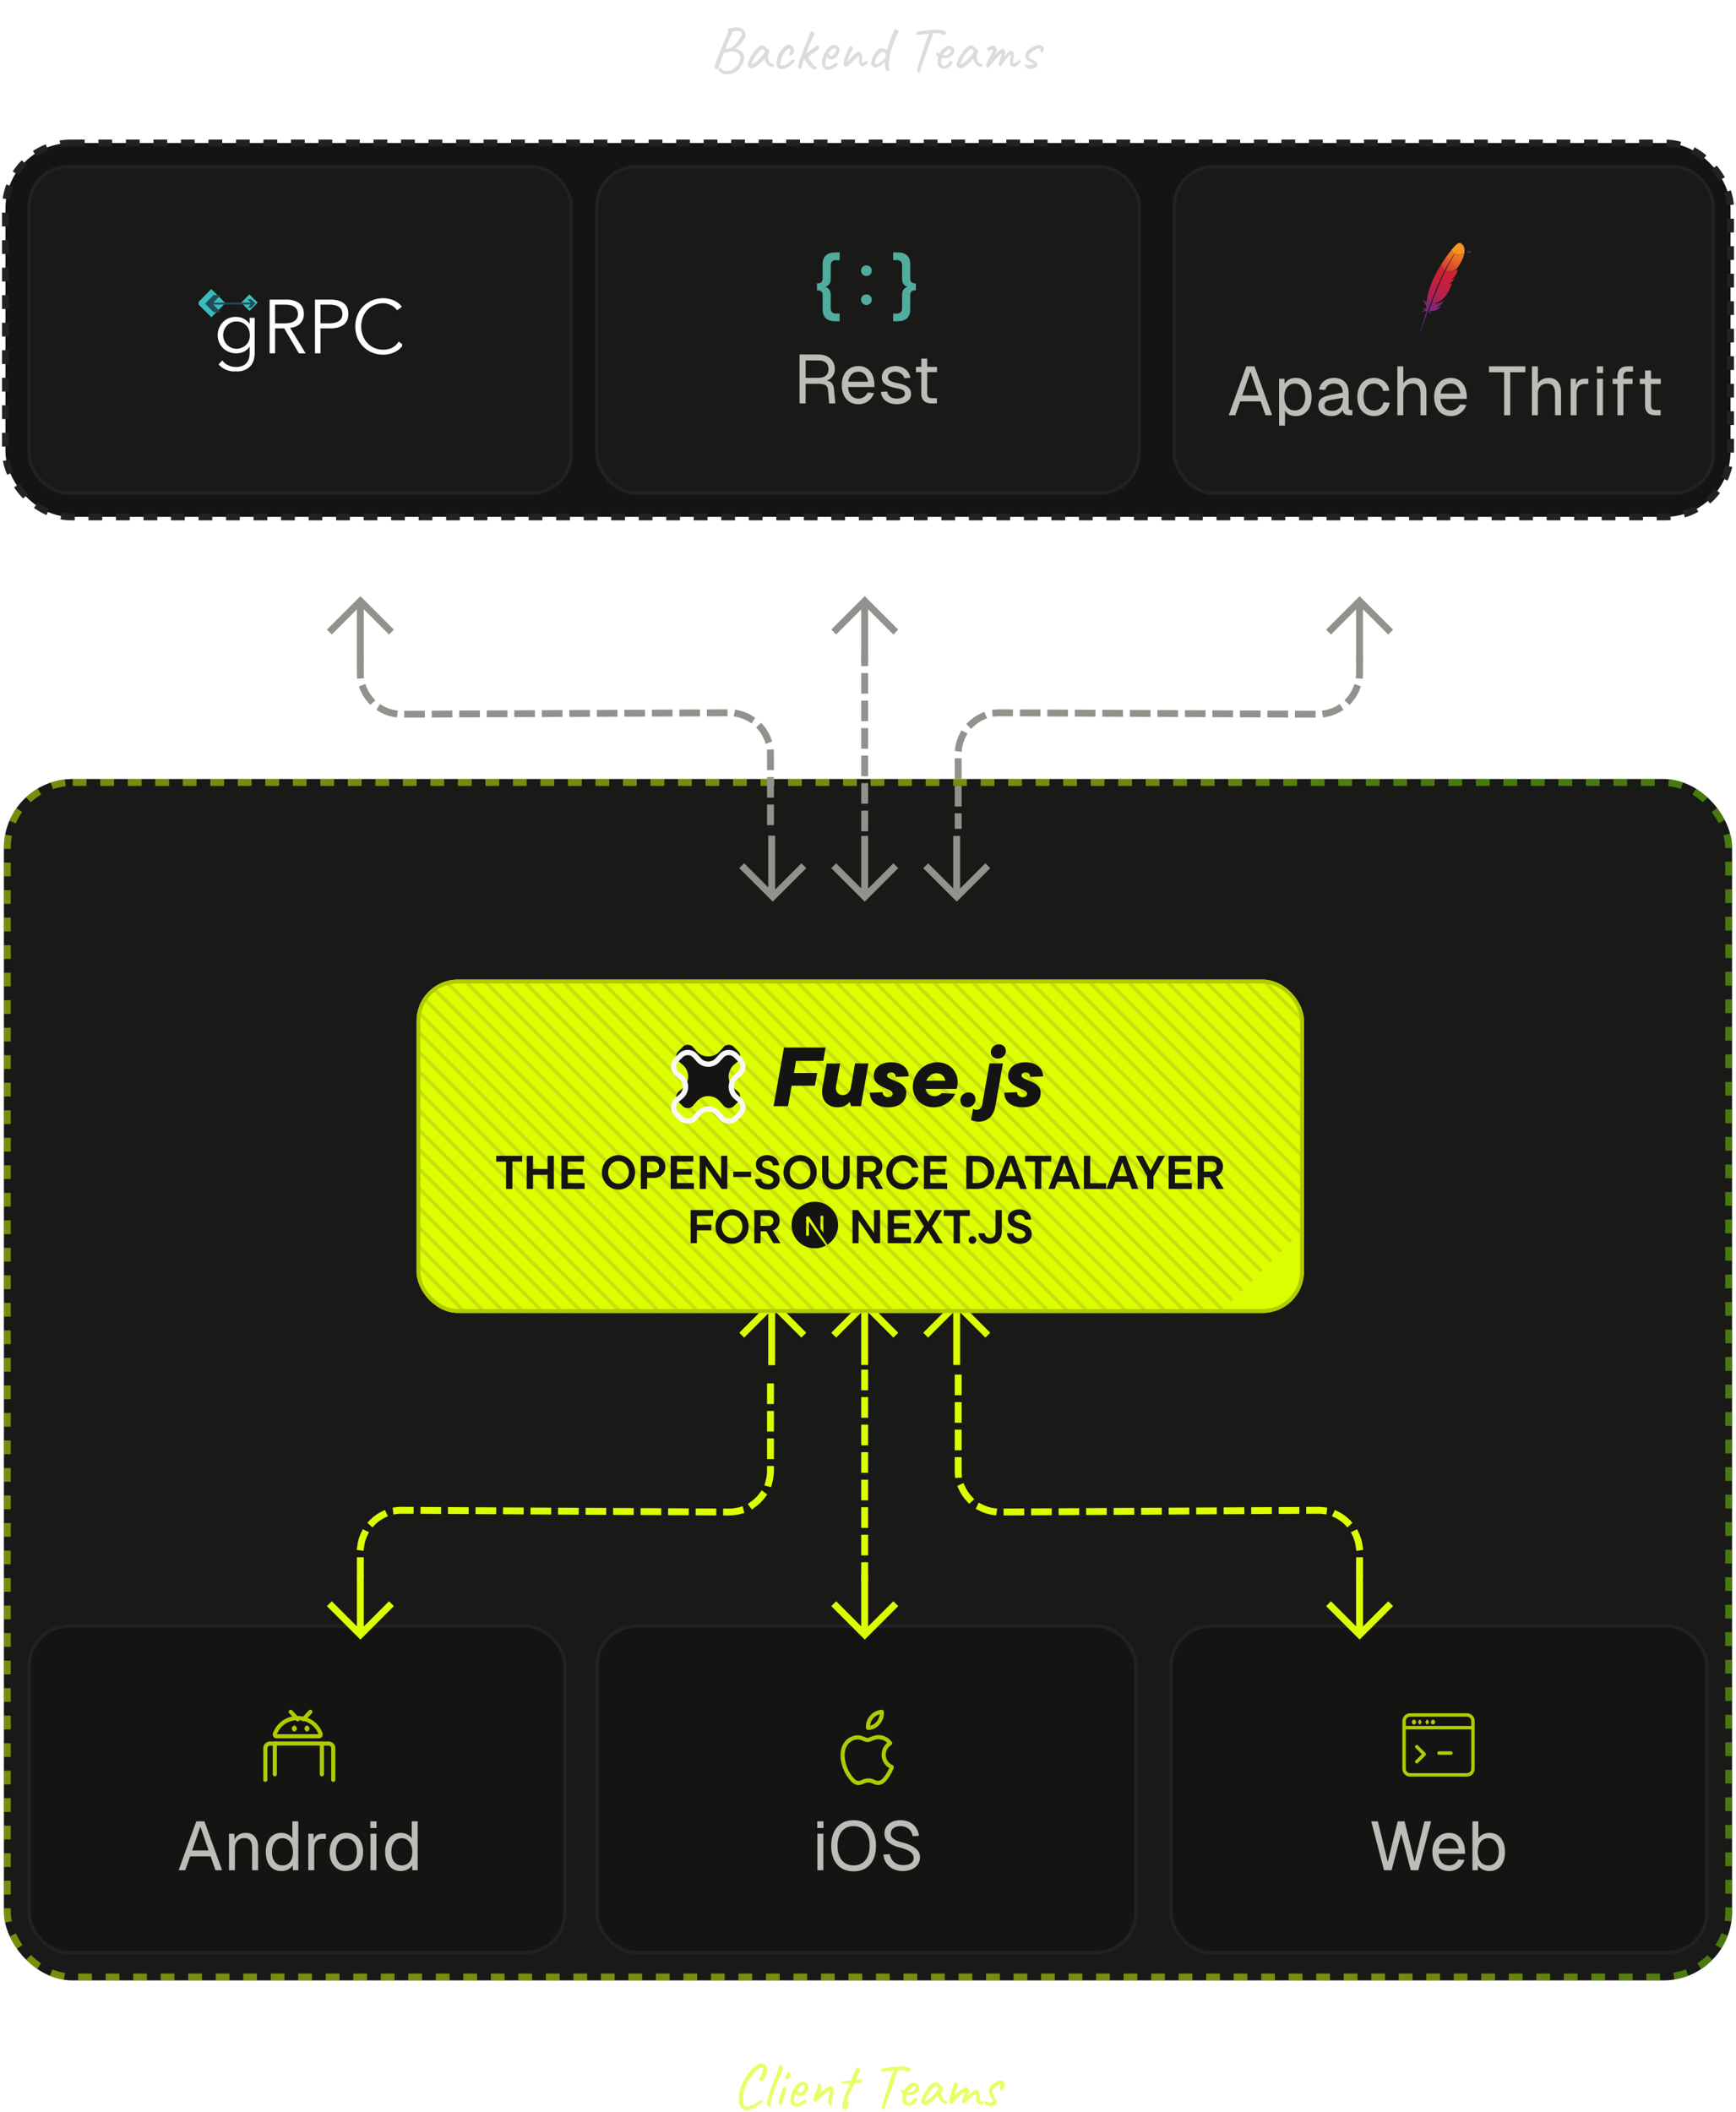 <svg xmlns="http://www.w3.org/2000/svg" width="448" height="545" fill="none" viewBox="0 0 448 545">
  <rect width="446" height="310" x="1" y="201" fill="#191918" rx="17.771"/>
  <rect width="444.223" height="308.223" x="1.889" y="201.889" stroke="url(#a)" stroke-dasharray="3.55 3.55" stroke-opacity=".5" stroke-width="1.777" rx="16.883"/>
  <rect width="138.274" height="84.246" x="7.514" y="419.57" fill="#141413" rx="10.219"/>
  <rect width="138.274" height="84.246" x="7.514" y="419.57" stroke="#222221" stroke-width=".889" rx="10.219"/>
  <path stroke="#B0CB01" stroke-linecap="round" stroke-linejoin="round" stroke-width="1.066" d="m76.826 443.63-1.812-1.943M78.288 443.63l1.812-1.943M82.285 447.996a.434.434 0 0 0 .383-.196.484.484 0 0 0 .065-.42 6.132 6.132 0 0 0-5.894-4.054 6.105 6.105 0 0 0-5.894 4.054.457.457 0 0 0 .066.42.428.428 0 0 0 .373.196h10.901Z"/>
  <path stroke="#B0CB01" stroke-width="1.066" d="M76.066 446.247a.233.233 0 1 1 0-.467"/>
  <path stroke="#B0CB01" stroke-width="1.066" d="M75.832 446.247a.233.233 0 1 0 0-.467M79.34 446.247a.233.233 0 1 1 0-.467"/>
  <path stroke="#B0CB01" stroke-width="1.066" d="M79.107 446.247a.233.233 0 1 0 0-.467"/>
  <path stroke="#B0CB01" stroke-linecap="round" stroke-linejoin="round" stroke-width="1.066" d="M68.477 459.226v-7.94a1.244 1.244 0 0 1 1.4-1.401h1.402M86.002 459.226v-7.94a1.244 1.244 0 0 0-1.401-1.401H83.2"/>
  <path stroke="#B0CB01" stroke-linecap="round" stroke-linejoin="round" stroke-width="1.066" d="M70.92 457.813v-7.94h12.144v7.94"/>
  <path fill="#BCBCB8" d="M50.659 469.944h2.097l4.55 12.618h-1.707l-1.244-3.573H49.06l-1.244 3.573H46.11l4.55-12.618Zm3.163 7.517-2.115-6.149-2.114 6.149h4.23Zm6.662-4.318.071 2.399-.195-.213c.166-.794.521-1.393 1.066-1.795.557-.403 1.22-.605 1.99-.605 1.031 0 1.82.332 2.364.996.545.663.818 1.522.818 2.576v6.061h-1.529v-5.634c0-.581-.07-1.066-.213-1.457-.13-.391-.344-.687-.64-.889-.284-.201-.657-.302-1.12-.302-.758 0-1.362.231-1.812.693-.438.45-.658 1.102-.658 1.955v5.634h-1.528v-9.419h1.386Zm14.97-3.199h1.529v12.618h-1.386l-.054-1.316c-.26.474-.657.848-1.19 1.12a3.841 3.841 0 0 1-1.777.409c-.806 0-1.511-.202-2.115-.604-.604-.403-1.067-.972-1.386-1.707-.32-.746-.48-1.617-.48-2.612 0-.995.16-1.86.48-2.595.32-.746.782-1.321 1.386-1.723.604-.403 1.309-.605 2.115-.605.628 0 1.196.131 1.706.391.52.249.912.593 1.173 1.031v-4.407Zm-.195 9.756c.225-.533.338-1.149.338-1.848 0-.711-.113-1.333-.338-1.866-.213-.533-.527-.942-.942-1.226-.403-.296-.876-.444-1.421-.444-.83 0-1.487.319-1.973.959-.486.64-.729 1.499-.729 2.577 0 1.066.243 1.913.729 2.541.486.616 1.143.925 1.972.925.546 0 1.02-.137 1.422-.409.415-.285.729-.687.942-1.209Zm5.651-6.557.071 2.452-.142-.142c.107-.806.344-1.392.71-1.759.38-.368.925-.551 1.636-.551h.924v1.35h-.924c-.474 0-.87.095-1.19.285-.309.177-.54.45-.694.817-.142.356-.213.806-.213 1.351v5.616H79.56v-9.419h1.35Zm8.473 9.632c-.865 0-1.623-.202-2.275-.604-.651-.403-1.155-.972-1.51-1.707-.356-.746-.533-1.617-.533-2.612 0-.995.177-1.86.533-2.595.355-.746.859-1.321 1.51-1.723.652-.403 1.41-.605 2.275-.605s1.623.202 2.275.605c.651.402 1.155.977 1.51 1.723.356.735.533 1.6.533 2.595 0 .995-.177 1.866-.533 2.612-.355.735-.859 1.304-1.51 1.707-.652.402-1.41.604-2.275.604Zm0-1.457c.865 0 1.534-.303 2.008-.907.474-.616.711-1.469.711-2.559s-.237-1.937-.71-2.541c-.475-.616-1.144-.924-2.009-.924s-1.534.308-2.008.924c-.474.604-.711 1.451-.711 2.541 0 1.09.237 1.943.71 2.559.475.604 1.144.907 2.009.907Zm7.758-8.175v9.419h-1.528v-9.419h1.528Zm.036-3.199v1.724h-1.6v-1.724h1.6Zm9.083 0h1.528v12.618h-1.386l-.054-1.316c-.26.474-.657.848-1.19 1.12a3.842 3.842 0 0 1-1.777.409c-.806 0-1.511-.202-2.115-.604-.604-.403-1.067-.972-1.386-1.707-.32-.746-.48-1.617-.48-2.612 0-.995.16-1.86.48-2.595.319-.746.782-1.321 1.386-1.723.604-.403 1.309-.605 2.115-.605.627 0 1.196.131 1.706.391.521.249.912.593 1.173 1.031v-4.407Zm-.196 9.756c.225-.533.338-1.149.338-1.848 0-.711-.113-1.333-.338-1.866-.213-.533-.527-.942-.942-1.226-.403-.296-.877-.444-1.422-.444-.829 0-1.486.319-1.972.959-.486.64-.729 1.499-.729 2.577 0 1.066.243 1.913.729 2.541.486.616 1.143.925 1.972.925.545 0 1.019-.137 1.422-.409.415-.285.729-.687.942-1.209Z"/>
  <rect width="139.093" height="84.246" x="154.044" y="419.57" fill="#141413" rx="10.219"/>
  <rect width="139.093" height="84.246" x="154.044" y="419.57" stroke="#222221" stroke-width=".889" rx="10.219"/>
  <path stroke="#B0CB01" stroke-linecap="round" stroke-linejoin="round" stroke-width="1.066" d="M228.041 452.757a3.525 3.525 0 0 1 1.68-2.964 3.644 3.644 0 0 0-2.845-1.546c-1.213-.118-2.378.714-2.981.714-.602 0-1.585-.698-2.568-.682a3.82 3.82 0 0 0-3.226 1.95c-1.371 2.378-.349 5.913.991 7.847.65.943 1.435 2.005 2.457 1.966 1.023-.04 1.363-.634 2.552-.634s1.53.634 2.568.618c1.039-.016 1.736-.967 2.378-1.91a8.58 8.58 0 0 0 1.086-2.188 3.442 3.442 0 0 1-2.092-3.171ZM226.637 444.533a3.964 3.964 0 0 0 .927-2.846 3.97 3.97 0 0 0-2.624 1.347 3.74 3.74 0 0 0-.927 2.798 3.314 3.314 0 0 0 2.624-1.299Z"/>
  <path fill="#BCBCB8" d="M212.476 473.143v9.419h-1.528v-9.419h1.528Zm.036-3.199v1.724h-1.6v-1.724h1.6Zm7.774 12.902c-1.197 0-2.228-.261-3.093-.782-.864-.533-1.528-1.291-1.99-2.275-.462-.995-.693-2.168-.693-3.519 0-1.362.231-2.535.693-3.518.462-.995 1.126-1.76 1.99-2.293.865-.533 1.896-.8 3.093-.8 1.196 0 2.227.267 3.092.8.865.533 1.528 1.298 1.99 2.293.462.983.693 2.156.693 3.518 0 1.351-.231 2.524-.693 3.519-.462.984-1.125 1.742-1.99 2.275-.865.521-1.896.782-3.092.782Zm0-1.528c.853 0 1.587-.202 2.203-.605.628-.403 1.108-.983 1.44-1.741.332-.759.497-1.659.497-2.702 0-1.054-.165-1.96-.497-2.719-.332-.758-.812-1.338-1.44-1.741-.616-.415-1.35-.622-2.203-.622-.853 0-1.594.207-2.222.622-.616.403-1.09.983-1.422 1.741-.331.759-.497 1.665-.497 2.719 0 1.043.166 1.943.497 2.702.332.758.806 1.338 1.422 1.741.628.403 1.369.605 2.222.605Zm9.33-2.897c.119.568.326 1.066.622 1.493.297.426.688.758 1.173.995.486.225 1.055.337 1.706.337.545 0 1.013-.071 1.404-.213.403-.142.711-.349.924-.622.226-.284.338-.628.338-1.031 0-.627-.284-1.149-.853-1.563-.569-.427-1.487-.8-2.754-1.12-1.173-.296-2.121-.729-2.844-1.297-.723-.569-1.084-1.327-1.084-2.275 0-.699.172-1.309.515-1.831a3.494 3.494 0 0 1 1.458-1.208c.628-.284 1.344-.427 2.15-.427.889 0 1.676.172 2.364.516.699.343 1.25.817 1.652 1.422.415.604.67 1.297.765 2.079l-1.635.106a2.97 2.97 0 0 0-.534-1.368 2.835 2.835 0 0 0-1.101-.906c-.451-.214-.96-.32-1.529-.32-.722 0-1.315.178-1.777.533-.462.344-.693.812-.693 1.404 0 .45.148.823.444 1.12a3.34 3.34 0 0 0 1.049.675c.415.154.959.326 1.635.515l.284.071c1.256.356 2.257.836 3.004 1.44.746.604 1.119 1.362 1.119 2.274 0 .747-.207 1.393-.622 1.938-.403.533-.942.936-1.617 1.208a5.776 5.776 0 0 1-2.186.409c-.912 0-1.736-.172-2.47-.516a4.553 4.553 0 0 1-1.777-1.492c-.439-.652-.693-1.398-.765-2.24l1.635-.106Z"/>
  <rect width="138.274" height="84.246" x="302.212" y="419.57" fill="#141413" rx="10.219"/>
  <rect width="138.274" height="84.246" x="302.212" y="419.57" stroke="#222221" stroke-width=".889" rx="10.219"/>
  <path stroke="#B0CB01" stroke-linecap="round" stroke-linejoin="round" stroke-width=".889" d="M378.571 442.506H363.89c-.854 0-1.546.692-1.546 1.545v12.363c0 .853.692 1.545 1.546 1.545h14.681c.853 0 1.545-.692 1.545-1.545v-12.363c0-.853-.692-1.545-1.545-1.545ZM362.344 445.781h17.772"/>
  <path stroke="#B0CB01" stroke-width=".889" d="M364.993 444.529a.193.193 0 0 1 0-.386"/>
  <path stroke="#B0CB01" stroke-width=".889" d="M364.8 444.529a.193.193 0 0 0 0-.386M366.631 444.529a.193.193 0 0 1 0-.386M368.075 444.529a.193.193 0 0 0 0-.386M369.905 444.529a.193.193 0 0 1 0-.386"/>
  <path stroke="#B0CB01" stroke-width=".889" d="M369.712 444.529a.193.193 0 0 0 0-.386"/>
  <path stroke="#B0CB01" stroke-linecap="round" stroke-linejoin="round" stroke-width=".889" d="m365.619 450.692 1.932 1.932-1.932 1.932M371.349 452.329h3.091"/>
  <path fill="#BCBCB8" d="m355.57 469.944 2.559 10.467 2.577-10.467h1.759l2.595 10.467 2.541-10.467h1.724l-3.305 12.618h-1.955l-2.47-9.437-2.471 9.437h-1.955l-3.305-12.618h1.706Zm14.08 7.908c0-.995.178-1.86.534-2.595.355-.746.859-1.321 1.51-1.723.652-.403 1.41-.605 2.275-.605.723 0 1.38.166 1.973.498.604.32 1.095.835 1.475 1.546.379.699.592 1.588.639 2.666l.018.693h-6.806c.071.948.337 1.682.799 2.204.474.521 1.108.782 1.902.782.509 0 .971-.137 1.386-.409a2.55 2.55 0 0 0 .942-1.138l1.635.125a3.93 3.93 0 0 1-1.511 2.097 4.088 4.088 0 0 1-2.452.782c-.865 0-1.623-.202-2.275-.604-.651-.403-1.155-.972-1.51-1.707-.356-.746-.534-1.617-.534-2.612Zm6.754-.871c-.131-.912-.415-1.57-.853-1.972a2.22 2.22 0 0 0-1.582-.622c-.735 0-1.333.225-1.795.675-.45.45-.74 1.09-.871 1.919h5.101Zm5.115-7.037v4.407c.26-.438.645-.782 1.155-1.031a3.808 3.808 0 0 1 1.724-.391c.805 0 1.51.202 2.114.605.605.402 1.067.977 1.387 1.723.32.735.479 1.6.479 2.595 0 .995-.159 1.866-.479 2.612-.32.735-.782 1.304-1.387 1.707-.604.402-1.309.604-2.114.604a3.84 3.84 0 0 1-1.777-.409c-.534-.272-.931-.646-1.191-1.12l-.053 1.316h-1.387v-12.618h1.529Zm-.142 7.908c0 .699.106 1.315.319 1.848.226.522.539.924.942 1.209.415.272.895.409 1.44.409.829 0 1.487-.309 1.972-.925.486-.628.729-1.475.729-2.541 0-1.078-.243-1.937-.729-2.577-.485-.64-1.143-.959-1.972-.959-.545 0-1.025.148-1.44.444-.403.284-.716.693-.942 1.226-.213.533-.319 1.155-.319 1.866Z"/>
  <path fill="#E9FE62" d="M192.304 544.461a17.07 17.07 0 0 1-.508-.212 1.695 1.695 0 0 1-.475-.344 1.86 1.86 0 0 1-.376-.606 5.033 5.033 0 0 1-.229-.933c-.033-.306-.044-.661-.033-1.064 0-.568.038-1.059.114-1.474.088-.426.219-.857.393-1.293a1.81 1.81 0 0 0 .115-.279c.065-.163.136-.338.213-.524.087-.185.153-.327.196-.425a11.77 11.77 0 0 1 .983-1.654c.316-.469.578-.84.785-1.113.208-.273.404-.502.59-.688.185-.185.393-.36.622-.524.24-.174.546-.387.917-.638.24-.175.502-.268.786-.278.294-.011.567.054.818.196.251.131.437.327.557.589.12.23.18.508.18.835 0 .317-.049.655-.147 1.015-.099.35-.235.683-.41.999a2.979 2.979 0 0 1-.605.786c-.142.131-.273.18-.393.147-.109-.032-.24-.12-.393-.262a4.041 4.041 0 0 1-.164-.327c0-.033.022-.055.066-.066.065-.076.152-.207.261-.392.11-.186.219-.382.328-.59a4.33 4.33 0 0 0 .229-.524c.087-.458.147-.78.18-.966.033-.196 0-.344-.098-.442-.044-.043-.109-.06-.196-.049-.077.011-.208.066-.393.164-.251.109-.579.355-.983.737a8.63 8.63 0 0 0-1.113 1.244 29.479 29.479 0 0 0-1.097 1.539 5.708 5.708 0 0 0-.671 1.375c-.022.044-.06.126-.115.246l-.065.18c.011.043-.006.153-.049.327a2.724 2.724 0 0 1-.148.426 8.16 8.16 0 0 0-.213 1.572 6.537 6.537 0 0 0 .082 1.424c.088.415.213.704.377.868.142.098.333.131.573.098a3.85 3.85 0 0 0 .851-.229c.317-.12.639-.251.966-.393a5.57 5.57 0 0 0 .721-.36c.218-.131.382-.246.491-.344.087-.066.196-.131.327-.197a.801.801 0 0 1 .36-.114c.153-.055.24-.077.262-.066.022.011.033.06.033.148 0 .152-.087.322-.262.507a2.58 2.58 0 0 1-.638.508c-.088.087-.202.18-.344.278a1.9 1.9 0 0 1-.442.229c-.23.175-.513.344-.852.508a5.354 5.354 0 0 1-1.031.376 2.1 2.1 0 0 1-.933.049Zm6.427-.916c-.208.054-.377.01-.508-.131-.12-.142-.191-.361-.213-.655a3.75 3.75 0 0 1 .099-1.048c.054-.131.098-.257.131-.377a1.4 1.4 0 0 0 .049-.311c.022-.109.065-.267.131-.475a20.369 20.369 0 0 1 .425-1.277c.077-.185.126-.3.148-.343.043 0 .082-.039.114-.115a.572.572 0 0 0 .049-.229c0-.088.017-.186.05-.295a.689.689 0 0 1 .131-.229c0-.055.01-.115.032-.18a.497.497 0 0 0 .049-.18c0-.044.011-.088.033-.131a.218.218 0 0 0 .049-.131c.077-.142.175-.366.295-.671.131-.317.267-.666.409-1.048a29.1 29.1 0 0 0 .737-2.063c.087-.262.131-.42.131-.475 0-.087.022-.153.065-.196.044-.044.11-.066.197-.066a.233.233 0 0 1 .115-.065.746.746 0 0 1 .147-.017l.065.066.197.196a.407.407 0 0 1 .147.262c.022.098.033.213.033.344 0 .142-.016.267-.049.376-.033.11-.098.268-.197.475l-.458.966c-.087.219-.18.426-.278.622-.099.186-.148.301-.148.344a.515.515 0 0 1-.065.197 9.4 9.4 0 0 0-.115.327 8.033 8.033 0 0 0-.18.393c-.076.164-.158.344-.246.54-.076.186-.141.35-.196.491a1.13 1.13 0 0 0-.082.23.54.54 0 0 1-.016.131c0 .043-.022.087-.066.131-.043 0-.071.032-.082.098v.082c0 .109-.087.398-.262.867-.174.601-.338 1.152-.491 1.654-.142.502-.213.906-.213 1.212 0 .262-.005.436-.016.523-.011.077-.06.137-.147.181Zm2.455-.524a.826.826 0 0 1-.197-.328c-.033-.131-.043-.262-.033-.393a.91.91 0 0 1 .082-.327c0-.087.011-.153.033-.197.033-.054.044-.103.033-.147a.5.5 0 0 1 .033-.229c.032-.109.065-.213.098-.311.076-.175.158-.382.245-.622.088-.251.17-.497.246-.737l.196-.622c.055-.175.088-.284.099-.328 0-.131.087-.202.262-.213.131-.043.229-.043.294 0 .066.033.153.137.262.312.088.087.12.218.098.392-.021.175-.092.393-.212.655a4.993 4.993 0 0 0-.164.377 2.934 2.934 0 0 0-.115.442 5.46 5.46 0 0 0-.163.376c-.055.153-.104.301-.148.443a1.484 1.484 0 0 0-.065.245 7.459 7.459 0 0 1-.082.328 1.232 1.232 0 0 1-.131.294c-.098.448-.191.71-.278.786-.077.077-.208.011-.393-.196Zm1.588-6.647a.755.755 0 0 1-.148-.23 1.192 1.192 0 0 1-.081-.294c-.011-.099 0-.148.032-.148.088-.011.191-.103.311-.278.12-.175.17-.327.148-.458 0-.044.016-.082.049-.115a.207.207 0 0 1 .114-.082c.131-.087.257-.098.377-.033.131.055.251.17.36.344.098.208.126.382.082.524-.044.131-.164.317-.36.557-.164.218-.317.338-.459.36-.131.022-.272-.027-.425-.147Zm2.857 7.22c-.48 0-.873-.18-1.179-.541-.305-.371-.453-.829-.442-1.375.022-.393.098-.813.229-1.261.142-.458.328-.895.557-1.309.229-.426.48-.797.753-1.114.273-.316.557-.54.852-.671a1.603 1.603 0 0 1 .736-.18c.12 0 .246.022.377.066.131.032.24.071.327.114.186.077.328.169.426.278.098.11.186.279.262.508.033.207.049.355.049.442 0 .087-.027.218-.082.393-.131.393-.3.731-.507 1.015a2.58 2.58 0 0 1-.835.72 1.133 1.133 0 0 1-.311.131 1.844 1.844 0 0 1-.983-.081 1.174 1.174 0 0 1-.475-.377l-.114-.131-.049.131a8.633 8.633 0 0 0-.262.819 3.23 3.23 0 0 0-.082.687c0 .131.011.257.033.377.032.12.076.224.131.311a.393.393 0 0 0 .213.147c.109.022.223.033.343.033h.23a.895.895 0 0 0 .245-.066c.186-.065.333-.136.442-.212.12-.077.24-.159.36-.246l.066-.033h-.017c.131-.065.246-.131.344-.196l.164-.098c.044 0 .087-.028.131-.082.087-.044.196-.028.327.049.142.076.213.174.213.295-.011.054-.06.141-.147.262a2.685 2.685 0 0 1-.295.311c-.098.098-.18.152-.245.163a.63.63 0 0 1-.115.066.362.362 0 0 0-.131.065h.016c-.098.131-.196.197-.294.197h-.131c-.044.076-.186.163-.426.262a2.06 2.06 0 0 1-.704.131Zm.737-3.602a.809.809 0 0 0 .507-.164c.153-.12.284-.251.393-.393.219-.295.344-.578.377-.851.043-.284.011-.48-.098-.59a.421.421 0 0 0-.18-.049c-.044-.011-.137.006-.279.049-.098.022-.234.104-.409.246a6.82 6.82 0 0 0-.524.475 4.876 4.876 0 0 0-.377.442l-.212.344a.693.693 0 0 1 .245-.049c.087-.011.137-.006.148.016 0 .098.016.191.049.278a.588.588 0 0 0 .147.18.372.372 0 0 0 .213.066Zm8.091 3.356c-.109 0-.224-.06-.344-.18a1.966 1.966 0 0 1-.295-.442 1.387 1.387 0 0 1-.114-.524c0-.164.038-.469.114-.917.088-.447.191-.9.311-1.359.088-.283.115-.447.082-.491-.033-.043-.18.017-.442.18a2.97 2.97 0 0 0-.409.246c-.12.076-.224.164-.311.262a4.89 4.89 0 0 0-.246.213 4.218 4.218 0 0 1-.344.278 9.955 9.955 0 0 0-.54.458l-.655.59c-.207.196-.365.349-.475.458a.355.355 0 0 1-.245.18.786.786 0 0 1-.524-.245.548.548 0 0 1-.147-.377c0-.109.043-.295.131-.557.087-.272.202-.6.343-.982a25.9 25.9 0 0 1 .524-1.211.816.816 0 0 0 .082-.197c.022-.087.038-.18.049-.278.022-.098.033-.191.033-.278 0-.055.006-.11.016-.164a2.96 2.96 0 0 1 .066-.18.546.546 0 0 1 .082-.131c.043-.088.12-.109.229-.066a.505.505 0 0 1 .278.229.751.751 0 0 1 .246.573c.011.23-.044.513-.164.852a2.216 2.216 0 0 0-.114.229 2.96 2.96 0 0 1-.066.18.891.891 0 0 0-.049.115l-.016.032c.043 0 .141-.049.294-.147.153-.098.333-.207.541-.327.163-.12.305-.23.425-.328.131-.109.24-.191.328-.245.087-.066.142-.099.163-.099a.38.38 0 0 0 .164-.049.619.619 0 0 0 .164-.114c.044-.044.076-.066.098-.066l.049-.016h.066a.293.293 0 0 0 .131-.082c.087-.066.202-.082.343-.049a.884.884 0 0 1 .393.164c.12.087.18.185.18.294 0 .044.011.082.033.115l.049.033c.088 0 .142.136.164.409a1.72 1.72 0 0 1-.082.786c0 .164-.033.36-.098.589-.055.229-.104.448-.147.655a4.769 4.769 0 0 0-.18.72 1.728 1.728 0 0 0-.017.524c.022.142.06.257.115.344.043.077.043.164 0 .262-.044.087-.131.131-.262.131Zm3.769 1.015c-.361-.054-.606-.191-.737-.409-.12-.208-.147-.53-.082-.966.065-.207.104-.393.115-.557.021-.174.071-.284.147-.327l.016-.049c.022-.033.017-.066-.016-.099 0-.141.049-.338.147-.589.022-.065.049-.142.082-.229l.066-.147c-.055-.088-.055-.159 0-.213.054-.055.109-.104.163-.148.066-.054.071-.114.017-.18-.022-.043.005-.142.082-.294a7.07 7.07 0 0 1 .262-.508 2.64 2.64 0 0 0 .196-.409c0-.022.027-.099.082-.23a32.627 32.627 0 0 1 .409-.933 12.3 12.3 0 0 0 .148-.278c.109-.055.065-.093-.131-.115a3.98 3.98 0 0 0-.623-.016 11.733 11.733 0 0 1-.818-.049 1.247 1.247 0 0 1-.491-.147c-.131-.153-.18-.262-.148-.328.044-.076.175-.12.393-.131.142-.011.251-.016.328-.016.087 0 .196-.006.327-.017.142-.021.36-.049.655-.082l.835-.065.049-.278c.087-.142.158-.268.213-.377a2.194 2.194 0 0 0 .262-.737l.147-.262c.098-.185.158-.376.18-.573.131-.218.246-.414.344-.589l.18-.344c.12-.098.202-.147.246-.147.054 0 .164.054.327.164.098.054.186.12.262.196a.524.524 0 0 1 .148.246c.021.076-.011.152-.099.229a2.697 2.697 0 0 0-.098.245c-.044.11-.076.202-.098.279a2.518 2.518 0 0 0-.246.376 1.784 1.784 0 0 0-.18.508 23.68 23.68 0 0 1-.245.507c-.077.142-.137.213-.18.213.021.109.087.164.196.164.109-.011.289-.022.54-.033.208-.022.35-.043.426-.065.087-.033.185-.022.295.032.054.077.098.164.131.262a.498.498 0 0 1 .016.279.2.2 0 0 1-.131.163c-.055 0-.169.033-.344.099a2.349 2.349 0 0 1-.622.098l-.868.082-.278.556a6.5 6.5 0 0 0-.196.393 1.03 1.03 0 0 1-.115.197c0 .065-.038.164-.115.294l-.213.426a3.002 3.002 0 0 1-.229.508l-.114.229c-.044 0-.066.033-.066.098.055.131.038.229-.049.295a.468.468 0 0 0-.147.147l-.049.082c.043.044.049.098.016.164a1.3 1.3 0 0 1-.098.213c0 .087-.028.212-.082.376a4.77 4.77 0 0 1-.147.459c.01.196.021.322.032.376.011.055.038.077.082.066a.33.33 0 0 0 .147 0 .542.542 0 0 1 .131-.017c.153-.065.071.317-.245 1.146-.175.273-.295.47-.36.59-.066.131-.126.196-.18.196Zm9.794-.098c-.087 0-.185-.071-.295-.213-.109-.142-.158-.278-.147-.409.011-.175.06-.426.147-.753.088-.328.186-.661.295-.999.109-.338.207-.606.295-.802l.114-.459c.044-.142.071-.234.082-.278.033-.044.082-.158.148-.344.076-.185.136-.365.18-.54.022-.087.065-.251.131-.491l.262-.868c.109-.327.212-.649.311-.966a35.178 35.178 0 0 0 .425-1.31c.088-.131.153-.256.197-.376.043-.12.071-.202.082-.246a.242.242 0 0 0 .114-.164c.011-.076.017-.136.017-.18 0-.054.016-.098.049-.131.043-.032.065-.071.065-.114a.22.22 0 0 0 .082-.148.343.343 0 0 1 .098-.196l.082-.278.966-.017a9.344 9.344 0 0 1-.098.491c-.044.186-.147.437-.311.754-.055.218-.12.414-.197.589-.065.175-.092.289-.081.344-.022.022-.071.131-.148.327a58.9 58.9 0 0 1-.245.721c-.088.283-.18.567-.279.851-.087.284-.169.535-.245.753a8.305 8.305 0 0 1-.131.393 5.716 5.716 0 0 0-.295.769c-.109.339-.273.797-.491 1.376a8.681 8.681 0 0 0-.328.786c-.12.349-.218.665-.294.949-.12.426-.208.721-.262.884-.044.175-.082.268-.115.279-.033.021-.093.027-.18.016Zm.131-9.758c-.306.011-.535-.005-.688-.049-.141-.044-.191-.153-.147-.327a.459.459 0 0 1 .213-.295c.109-.066.267-.115.475-.147.12-.022.273-.05.458-.082.197-.033.382-.066.557-.099.36-.043.655-.081.884-.114.24-.033.486-.06.737-.082.251-.022.567-.044.949-.065.317-.022.584-.039.802-.05l.344-.032c.033 0 .148.011.344.032.197.022.409.05.639.082.229.033.398.071.507.115.251.054.431.131.54.229.12.098.202.24.246.426.033.131.033.213 0 .245a1.993 1.993 0 0 1-.18.099c-.251.076-.437.114-.557.114-.12 0-.256-.027-.409-.082a.954.954 0 0 0-.197-.147c-.065-.044-.185-.076-.36-.098a6.39 6.39 0 0 0-.786-.082 7.568 7.568 0 0 1-.802.049c-.229 0-.344.027-.344.082l-.966.049-.802.082c-.109.011-.262.027-.458.049a9.2 9.2 0 0 0-.573.049 2.859 2.859 0 0 0-.426.049Zm5.656 8.645c-.426-.175-.704-.415-.835-.721-.12-.316-.142-.802-.066-1.457.022-.338.033-.562.033-.671 0-.109-.06-.218-.18-.328a1.479 1.479 0 0 0-.18-.18c-.077-.076-.109-.142-.099-.196a.655.655 0 0 1 .017-.246c.022-.098.054-.147.098-.147a.289.289 0 0 0 .131-.033c.055-.022.104-.022.147 0 .044 0 .093.006.148.017.054.01.082.038.082.081.043.077.114.088.212.033.099-.065.202-.207.311-.425.11-.175.252-.35.426-.524.186-.175.366-.333.54-.475.186-.153.339-.262.459-.328a3.17 3.17 0 0 1 .245-.081c.11-.033.224-.061.344-.082.131-.022.24-.028.328-.017.196.011.36.066.491.164.142.098.273.213.393.344a.608.608 0 0 1 .262.393c.043.163.054.338.032.524-.021.185-.07.354-.147.507-.033.109-.125.24-.278.393-.153.153-.328.3-.524.442a2.594 2.594 0 0 1-.54.311c-.142.033-.328.06-.557.082a6.216 6.216 0 0 1-.622.033c-.186-.011-.311-.033-.377-.066-.076-.043-.136.017-.18.18a4.106 4.106 0 0 0-.098.704c-.022.241-.022.415 0 .524.022.109.044.186.065.23.077.076.181.174.312.294.141.109.338.126.589.049.207-.054.409-.196.606-.425.207-.23.398-.415.573-.557a.262.262 0 0 1 .213-.131.745.745 0 0 1 .343.016c.12.077.17.17.148.279-.011.098-.066.251-.164.458a1.072 1.072 0 0 1-.229.295 6.14 6.14 0 0 1-.377.344 3.016 3.016 0 0 1-.36.262c-.327.174-.633.267-.917.278-.284 0-.556-.049-.818-.147Zm.966-3.324c.24-.054.431-.093.573-.115a.895.895 0 0 0 .409-.18c.131-.109.295-.311.491-.605a.678.678 0 0 0 .033-.361c-.011-.12-.038-.201-.082-.245a.321.321 0 0 0-.36-.098 1.062 1.062 0 0 0-.377.18 1.585 1.585 0 0 0-.344.245c-.142.12-.283.262-.425.426a3.438 3.438 0 0 0-.344.426c-.087.131-.109.207-.066.229-.021.044.039.071.18.082.153.011.257.016.312.016Zm3.326 3.127a.488.488 0 0 0-.163-.196c-.066-.055-.099-.104-.099-.148a.54.54 0 0 0-.016-.131.204.204 0 0 0-.066-.147c-.054-.065-.049-.213.017-.442.065-.24.174-.529.327-.868.153-.349.333-.715.541-1.097.087-.087.174-.202.262-.343a1.74 1.74 0 0 1 .196-.279c0-.043.016-.082.049-.114.033-.044.071-.066.115-.066v-.098c0-.055.049-.147.147-.278.109-.131.24-.273.393-.426.153-.164.311-.317.475-.459.163-.152.3-.262.409-.327.229-.153.464-.246.704-.278a.808.808 0 0 1 .639.163l.163.164.262.262c.109.087.219.18.328.278l.605.541-.294.818c-.142.437-.18.819-.115 1.146.077.328.186.612.328.852.054.12.163.234.327.343.175.11.338.175.491.197a.54.54 0 0 1 .246.098c.076.055.114.142.114.262a.462.462 0 0 1-.065.262c-.044.066-.12.109-.229.131a1.433 1.433 0 0 1-1.015-.262c-.306-.218-.59-.578-.852-1.08a2.851 2.851 0 0 1-.18-.361 3.326 3.326 0 0 1-.114-.36 41.61 41.61 0 0 0-.246.311c-.12.142-.213.246-.278.311-.775.786-1.447 1.316-2.014 1.588-.557.262-1.021.273-1.392.033Zm.59-.917c0 .077.114.077.343 0 .241-.087.497-.24.77-.458.371-.317.742-.666 1.113-1.048a8.19 8.19 0 0 0 .917-1.064l.36-.589c-.109-.252-.229-.421-.36-.508-.12-.098-.224-.147-.311-.147-.142 0-.355.131-.638.393a7.911 7.911 0 0 0-.885 1.047c-.316.437-.616.917-.9 1.441a11.1 11.1 0 0 0-.295.639l-.114.294Zm13.826.819a1.147 1.147 0 0 1-.245-.164c-.109-.087-.202-.234-.279-.442-.076-.218-.114-.518-.114-.9a24.1 24.1 0 0 0 .016-.77c.011-.185-.027-.278-.114-.278-.088 0-.257.087-.508.262-.24.164-.518.387-.835.671-.316.284-.638.6-.966.95-.109.12-.218.234-.327.343a.777.777 0 0 1-.295.197c-.098.022-.213-.016-.344-.115l-.18-.147a.327.327 0 0 1-.098-.164.48.48 0 0 1 .016-.213l.377-1.08c.174-.393.294-.677.36-.851.065-.186.098-.301.098-.344 0-.055-.016-.077-.049-.066-.087.011-.218.066-.393.164-.175.087-.289.175-.344.262-.043 0-.109.049-.196.147a1.714 1.714 0 0 1-.328.279c-.076.131-.229.3-.458.507-.218.207-.437.42-.655.639a3.29 3.29 0 0 0-.426.442l-.343.458c-.088.131-.148.197-.181.197a.72.72 0 0 1-.392-.115c-.11-.076-.191-.202-.246-.377-.087-.185-.087-.442 0-.769.087-.338.186-.775.295-1.31.043-.164.071-.284.082-.36a1.56 1.56 0 0 1 .049-.229l.147-.393.344-.786c.076-.207.12-.36.131-.458.022-.11.033-.186.033-.23 0-.109.027-.202.081-.278a.565.565 0 0 1 .23-.164.387.387 0 0 1 .245-.016c.12.022.224.082.311.18a.612.612 0 0 1 .164.409.958.958 0 0 1-.033.36 7.991 7.991 0 0 1-.098.279l-.18.442a15.997 15.997 0 0 0-.442 1.162 1.75 1.75 0 0 0-.098.328c.011.032.049.027.114-.017.066-.054.148-.125.246-.212a7.36 7.36 0 0 1 .327-.279c.229-.218.486-.425.77-.622.294-.207.573-.382.835-.524.262-.142.464-.235.605-.278.186 0 .312.033.377.098.076.066.202.186.377.36.076.077.12.175.131.295.011.12.005.235-.017.344a7.768 7.768 0 0 1-.098.327c-.055.164-.109.322-.164.475l-.065.229.18-.164c.131-.109.273-.223.426-.343l.343-.295c.426-.327.797-.535 1.114-.622.316-.088.573.027.769.344.131.12.197.251.197.393.011.141.016.387.016.736.011.142.022.311.033.508l.032.54c.022.153.044.246.066.278a.396.396 0 0 0 .18.115c.098.022.224.044.377.066.163.021.262.092.294.212.033.12-.038.235-.213.344a.925.925 0 0 1-.54.131 1.857 1.857 0 0 1-.524-.098Zm3.333.54a2.657 2.657 0 0 1-.786-.049 1.615 1.615 0 0 1-.622-.278 1.141 1.141 0 0 1-.344-.508c-.076-.153-.114-.256-.114-.311 0-.065.038-.12.114-.164.088 0 .164.028.23.082.076.044.174.093.294.148.164.142.36.218.59.229.24.011.458-.027.655-.115.196-.087.305-.196.327-.327a.933.933 0 0 0-.049-.229 6.036 6.036 0 0 0-.115-.344 5.022 5.022 0 0 1-.655-1.228c-.131-.415-.196-.753-.196-1.015 0-.197.06-.404.18-.622.12-.23.284-.421.491-.573.197-.208.415-.393.655-.557.24-.164.48-.306.72-.426.251-.12.475-.207.672-.262.12 0 .278.017.474.049.197.033.333.071.41.115.12.044.234.164.344.36.109.186.163.371.163.557a.926.926 0 0 1-.065.295c-.044.12-.115.262-.213.425-.044.12-.093.235-.147.344a.522.522 0 0 0-.082.213c-.055.12-.131.18-.229.18a.536.536 0 0 1-.279-.147 1.247 1.247 0 0 1-.213-.344 1.138 1.138 0 0 1-.049-.393.802.802 0 0 1 .131-.344c.12-.12.18-.202.18-.245 0-.044-.06-.066-.18-.066-.076 0-.218.049-.425.147-.197.088-.41.208-.639.361a3.477 3.477 0 0 0-.573.458c-.207.196-.333.338-.377.426a1.269 1.269 0 0 0-.049.409c0 .153.033.344.099.573.076.229.152.382.229.458l.114.23c.077.142.17.294.279.458.316.699.398 1.201.245 1.506-.152.306-.551.481-1.195.524Z"/>
  <g filter="url(#b)">
    <path stroke="#92928C" stroke-dasharray="3.55 3.55" stroke-linecap="square" stroke-width="1.777" d="M92.986 158.191v2.993c0 5.907 4.803 10.689 10.71 10.663l84.427-.372c5.907-.026 10.71 4.756 10.71 10.663v18.394M350.846 158.191v2.992c0 5.908-4.803 10.689-10.71 10.663l-82.154-.37c-5.908-.026-10.711 4.755-10.711 10.663v18.393M223.144 201.158v-43.786"/>
    <path stroke="#92928C" stroke-linecap="square" stroke-width="1.777" d="M199.146 204.065v13.995m7.664-6.498-7.387 7.387-7.386-7.387"/>
    <g stroke="#92928C" stroke-linecap="square" stroke-width="1.777" clip-path="url(#c)">
      <path stroke-linejoin="round" d="M223.144 204.135v13.995"/>
      <path d="m230.549 211.563-7.386 7.386-7.386-7.386"/>
    </g>
    <g stroke="#92928C" stroke-linecap="square" stroke-width="1.777" clip-path="url(#d)">
      <path stroke-linejoin="round" d="M246.884 204.135v13.995"/>
      <path d="m254.289 211.562-7.387 7.387-7.386-7.387"/>
    </g>
    <g stroke="#92928C" stroke-linecap="square" stroke-width="1.777" clip-path="url(#e)">
      <path stroke-linejoin="round" d="M92.986 157.451v-13.995"/>
      <path d="m100.391 150.023-7.386-7.386-7.386 7.386"/>
    </g>
    <g stroke="#92928C" stroke-linecap="square" stroke-width="1.777" clip-path="url(#f)">
      <path stroke-linejoin="round" d="M223.144 157.451v-13.995"/>
      <path d="m230.549 150.023-7.386-7.386-7.386 7.386"/>
    </g>
    <g stroke="#92928C" stroke-linecap="square" stroke-width="1.777" clip-path="url(#g)">
      <path stroke-linejoin="round" d="M350.847 157.451v-13.995"/>
      <path d="m358.251 150.023-7.386-7.386-7.386 7.386"/>
    </g>
    <path stroke="#DBFE01" stroke-dasharray="3.55 3.55" stroke-linecap="square" stroke-width="1.777" d="M92.986 393.81v-5.896c0-5.912 4.809-10.695 10.72-10.663l84.407.45c5.911.032 10.72-4.751 10.72-10.663v-24.57M350.847 393.81v-5.895c0-5.912-4.81-10.695-10.721-10.663l-82.134.448c-5.911.032-10.721-4.751-10.721-10.663v-24.569M223.144 341.843v52.785"/>
    <path stroke="#DBFE01" stroke-linecap="square" stroke-width="1.777" d="M199.146 338.935V324.94m7.664 6.498-7.387-7.387-7.386 7.387"/>
    <g stroke="#DBFE01" stroke-linecap="square" stroke-width="1.777" clip-path="url(#h)">
      <path stroke-linejoin="round" d="M223.144 338.865V324.87"/>
      <path d="m230.549 331.438-7.386-7.387-7.386 7.387"/>
    </g>
    <g stroke="#DBFE01" stroke-linecap="square" stroke-width="1.777" clip-path="url(#i)">
      <path stroke-linejoin="round" d="M246.884 338.865V324.87"/>
      <path d="m254.289 331.438-7.387-7.387-7.386 7.387"/>
    </g>
    <g stroke="#DBFE01" stroke-linecap="square" stroke-width="1.777" clip-path="url(#j)">
      <path stroke-linejoin="round" d="M92.986 394.549v13.995"/>
      <path d="m100.391 401.976-7.386 7.387-7.386-7.387"/>
    </g>
    <g stroke="#DBFE01" stroke-linecap="square" stroke-width="1.777" clip-path="url(#k)">
      <path stroke-linejoin="round" d="M223.144 394.549v13.995"/>
      <path d="m230.549 401.976-7.386 7.387-7.386-7.387"/>
    </g>
    <g stroke="#DBFE01" stroke-linecap="square" stroke-width="1.777" clip-path="url(#l)">
      <path stroke-linejoin="round" d="M350.847 394.549v13.995"/>
      <path d="m358.251 401.976-7.386 7.387-7.386-7.387"/>
    </g>
    <g filter="url(#m)">
      <g clip-path="url(#n)">
        <rect width="229" height="86" x="107.495" y="227.881" fill="#DBFE01" rx="10.663"/>
        <path stroke="#722B5B" stroke-opacity=".15" stroke-width=".889" d="M197.4 431.288 46.605 280.493M199.913 428.775 49.118 277.979M202.427 426.262 51.631 275.466M204.94 423.748 54.144 272.953M207.453 421.235 56.657 270.44M209.966 418.722 59.171 267.926M212.48 416.209 61.684 265.413M214.993 413.695 64.197 262.9M217.506 411.182 66.711 260.387M220.019 408.669 69.224 257.873M222.533 406.155 71.737 255.36M225.046 403.642 74.25 252.847M227.559 401.129 76.764 250.333M230.072 398.616 79.277 247.82M232.586 396.102 81.79 245.307M235.099 393.589 84.303 242.794M237.612 391.076 86.817 240.281M240.125 388.563 89.33 237.767M242.639 386.049 91.843 235.254M245.152 383.536 94.356 232.741M247.665 381.023 96.87 230.227M250.178 378.51 99.383 227.714M252.692 375.996 101.896 225.201M255.205 373.483 104.41 222.688M257.718 370.97 106.923 220.174M260.231 368.457 109.436 217.661M262.745 365.943 111.949 215.148M265.258 363.43 114.462 212.635M267.771 360.917 116.976 210.121M270.284 358.404 119.489 207.608M272.798 355.89 122.002 205.095M275.311 353.377 124.516 202.582M277.824 350.864 127.029 200.068M280.338 348.351 129.542 197.555M282.851 345.837 132.055 195.042M285.364 343.324 134.569 192.529M287.877 340.811 137.082 190.015M290.39 338.298 139.595 187.502M292.904 335.784 142.108 184.989M295.417 333.271 144.622 182.476M297.93 330.758 147.135 179.962M300.444 328.245 149.648 177.449M302.957 325.731 152.161 174.936M305.47 323.218 154.675 172.423M307.983 320.705 157.188 169.909M310.497 318.192 159.701 167.396M313.01 315.678 162.214 164.883M315.523 313.165 164.728 162.37M318.036 310.652 167.241 159.856M320.549 308.138 169.754 157.343M323.063 305.625 172.267 154.83M325.576 303.112 174.781 152.317M328.089 300.599 177.294 149.803M330.603 298.086 179.807 147.29M333.116 295.572 182.32 144.777M335.629 293.059 184.834 142.264M338.142 290.546 187.347 139.75M340.656 288.032 189.86 137.237M343.169 285.519 192.373 134.724M345.682 283.006 194.887 132.21M348.195 280.493 197.4 129.697M350.709 277.979 199.913 127.184M353.222 275.466 202.426 124.671M355.735 272.953 204.94 122.157M358.248 270.44 207.453 119.644M360.762 267.926 209.966 117.131M363.275 265.413 212.48 114.618"/>
        <path fill="#141413" fill-rule="evenodd" d="M175.164 249.003a1.783 1.783 0 0 1-.106-2.642l1.147-1.132a1.841 1.841 0 0 1 2.651.075l1.008 1.117c1.554 1.721 4.281 1.721 5.835 0l1.008-1.117a1.842 1.842 0 0 1 2.652-.075l1.146 1.132c.753.743.704 1.96-.105 2.642l-.889.749a4.078 4.078 0 0 0 0 6.259l.889.749c.809.681.858 1.899.105 2.642l-1.117 1.102a1.841 1.841 0 0 1-2.677-.104l-.956-1.107c-1.561-1.804-4.386-1.804-5.946 0l-.957 1.107a1.841 1.841 0 0 1-2.677.104l-1.117-1.102a1.783 1.783 0 0 1 .106-2.642l1.005-.847a3.952 3.952 0 0 0 0-6.063l-1.005-.847Z" clip-rule="evenodd"/>
        <g filter="url(#o)">
          <path fill="#F8F8F7" fill-rule="evenodd" d="m174.091 245.406 1.146-1.131a3.221 3.221 0 0 1 4.64.131l1.008 1.116a2.562 2.562 0 0 0 3.793 0l1.008-1.116a3.221 3.221 0 0 1 4.64-.131l1.147 1.131a3.124 3.124 0 0 1-.185 4.624l-.889.749a2.74 2.74 0 0 0 0 4.205l.889.749a3.122 3.122 0 0 1 .185 4.623l-1.117 1.103a3.22 3.22 0 0 1-4.685-.183l-.957-1.107a2.562 2.562 0 0 0-3.865 0l-.957 1.107a3.22 3.22 0 0 1-4.685.183l-1.116-1.103a3.12 3.12 0 0 1 .185-4.623l1.005-.847a2.614 2.614 0 0 0 0-4.01l-1.005-.846a3.122 3.122 0 0 1-.185-4.624Zm.967.955a1.783 1.783 0 0 0 .106 2.642l1.005.847a3.952 3.952 0 0 1 0 6.063l-1.005.847a1.783 1.783 0 0 0-.106 2.642l1.117 1.102a1.841 1.841 0 0 0 2.677-.104l.957-1.107c1.56-1.804 4.385-1.804 5.946 0l.956 1.107a1.841 1.841 0 0 0 2.677.104l1.117-1.102a1.784 1.784 0 0 0-.105-2.642l-.889-.749a4.078 4.078 0 0 1 0-6.259l.889-.749a1.784 1.784 0 0 0 .105-2.642l-1.146-1.132a1.842 1.842 0 0 0-2.652.075l-1.008 1.117c-1.554 1.721-4.281 1.721-5.835 0l-1.008-1.117a1.841 1.841 0 0 0-2.651-.075l-1.147 1.132Z" clip-rule="evenodd"/>
        </g>
        <path fill="#141413" d="M263.99 260.834c-2.714 0-4.771-1.231-4.815-3.759l3.305-.151c0 .691.438 1.275 1.445 1.275.678 0 1.138-.368 1.138-.864 0-1.469-4.881-1.512-4.881-4.623 0-2.095 1.773-3.499 4.421-3.499 2.495 0 4.531 1.231 4.574 3.65l-3.326.13c-.022-.778-.482-1.145-1.248-1.145-.481 0-.985.238-.985.756 0 1.426 4.947 1.318 4.947 4.471 0 2.312-1.883 3.759-4.575 3.759ZM257.477 248.263c-1.029 0-1.773-.735-1.773-1.707 0-1.101.941-1.965 2.101-1.965 1.029 0 1.773.734 1.773 1.706 0 1.08-.941 1.966-2.101 1.966Zm-4.815 16.264c-.701 0-1.423-.129-2.058-.432l.504-2.872c.219.129.481.237.919.237.788 0 1.313-.475 1.466-1.404l1.861-10.541h3.458l-1.97 11.146c-.438 2.462-2.079 3.866-4.18 3.866ZM249.618 260.834c-1.05 0-1.795-.778-1.795-1.793 0-1.145.964-2.052 2.145-2.052 1.029 0 1.751.756 1.751 1.771 0 1.167-.941 2.074-2.101 2.074ZM247.126 254.311c0 .648-.088 1.209-.285 1.771h-7.989c.219 1.101 1.029 1.879 2.255 1.879.919 0 1.641-.454 1.904-.778l3.502.152c-.766 1.641-2.802 3.499-5.581 3.499-2.999 0-5.363-2.247-5.363-5.314 0-3.175 2.714-6.307 6.391-6.307 2.846 0 5.166 2.117 5.166 5.098Zm-5.45-2.268c-1.204 0-2.167.82-2.605 1.922h4.859c-.131-.972-.832-1.922-2.254-1.922ZM229.3 260.834c-2.714 0-4.771-1.231-4.815-3.759l3.305-.151c0 .691.438 1.275 1.445 1.275.678 0 1.138-.368 1.138-.864 0-1.469-4.881-1.512-4.881-4.623 0-2.095 1.773-3.499 4.421-3.499 2.495 0 4.531 1.231 4.575 3.65l-3.327.13c-.022-.778-.482-1.145-1.248-1.145-.481 0-.985.238-.985.756 0 1.426 4.947 1.318 4.947 4.471 0 2.312-1.882 3.759-4.575 3.759ZM216.197 260.834c-2.977 0-4.465-2.247-3.94-5.141l1.095-6.178h3.458l-1.073 5.962c-.175 1.08.438 2.203 1.773 2.203 1.029 0 1.882-.799 2.057-1.901l1.095-6.264h3.458l-1.948 11.016h-2.539l-.328-1.015h-.11c-.591.713-1.641 1.318-2.998 1.318ZM213.051 245.411l-.591 3.435h-7.026l-.547 3.132h5.997l-.591 3.283h-5.997l-.941 5.27h-3.721l2.692-15.12h10.725ZM132.219 281.881h-1.624v-7.028h-2.548v-1.512h6.72v1.512h-2.548v7.028Zm9.084-5.138v-3.402h1.624v8.54h-1.624v-3.626h-3.752v3.626h-1.624v-8.54h1.624v3.402h3.752Zm5.203 1.47v2.17h4.368v1.498h-5.992v-8.54h5.852v1.498h-4.228v1.932h3.906v1.442h-3.906Zm13.107 3.836c-2.366 0-4.284-1.974-4.284-4.438 0-2.464 1.918-4.438 4.284-4.438 2.366 0 4.284 1.974 4.284 4.438 0 2.464-1.918 4.438-4.284 4.438Zm0-1.526c1.498 0 2.66-1.218 2.66-2.912s-1.162-2.912-2.66-2.912c-1.484 0-2.66 1.218-2.66 2.912s1.176 2.912 2.66 2.912Zm5.749-7.182h3.29c1.778 0 3.066 1.246 3.066 2.856 0 1.624-1.288 2.87-3.066 2.87h-1.666v2.814h-1.624v-8.54Zm1.624 4.228h1.638c.868 0 1.47-.574 1.47-1.372 0-.77-.602-1.358-1.47-1.358h-1.638v2.73Zm7.725.644v2.17h4.368v1.498h-5.992v-8.54h5.852v1.498h-4.228v1.932h3.906v1.442h-3.906Zm11.398 1.064v-5.936h1.582v8.54h-1.47l-4.074-5.922v5.922h-1.582v-8.54h1.47l4.074 5.936Zm7.72-.462h-4.578v-1.386h4.578v1.386Zm4.301 3.234c-2.016 0-3.22-1.232-3.29-2.716h1.624c.042.7.672 1.288 1.652 1.288.966 0 1.456-.476 1.456-1.064 0-1.778-4.508-1.008-4.508-4.004 0-1.288 1.078-2.38 2.94-2.38 1.75 0 2.968 1.134 3.052 2.646h-1.61c-.07-.742-.63-1.218-1.442-1.218-.868 0-1.316.462-1.316.98 0 1.68 4.508.882 4.508 3.948 0 1.414-1.12 2.52-3.066 2.52Zm8.35 0c-2.366 0-4.284-1.974-4.284-4.438 0-2.464 1.918-4.438 4.284-4.438 2.366 0 4.284 1.974 4.284 4.438 0 2.464-1.918 4.438-4.284 4.438Zm0-1.526c1.498 0 2.66-1.218 2.66-2.912s-1.162-2.912-2.66-2.912c-1.484 0-2.66 1.218-2.66 2.912s1.176 2.912 2.66 2.912Zm9.235 1.526c-2.1 0-3.556-1.512-3.556-3.626v-5.082h1.624v5.082c0 1.302.756 2.1 1.932 2.1s1.932-.798 1.932-2.1v-5.082h1.624v5.082c0 2.114-1.456 3.626-3.556 3.626Zm12.204-.168h-1.848l-1.778-3.024h-1.512v3.024h-1.624v-8.54h3.514c1.82 0 3.024 1.162 3.024 2.758 0 1.232-.728 2.142-1.792 2.534l2.016 3.248Zm-3.276-7.056h-1.862v2.59h1.862c.882 0 1.428-.49 1.428-1.302 0-.798-.546-1.288-1.428-1.288Zm8.347 7.224c-2.366 0-4.284-1.974-4.284-4.438 0-2.464 1.918-4.438 4.284-4.438 2.24 0 3.654 1.582 4.004 3.22h-1.666c-.28-.84-1.022-1.694-2.338-1.694-1.484 0-2.66 1.218-2.66 2.912s1.176 2.912 2.66 2.912c1.372 0 2.114-.868 2.394-1.694h1.666c-.35 1.652-1.75 3.22-4.06 3.22Zm7.072-3.836v2.17h4.368v1.498h-5.992v-8.54h5.852v1.498h-4.228v1.932h3.906v1.442h-3.906Zm12.058 3.668h-2.744v-8.54h2.744c2.604 0 4.466 1.82 4.466 4.27 0 2.45-1.862 4.27-4.466 4.27Zm-1.12-7.028v5.516h1.12c1.652 0 2.842-1.162 2.842-2.758s-1.19-2.758-2.842-2.758H251Zm13.966 7.028h-1.694l-.658-1.834h-3.542l-.658 1.834h-1.666l3.262-8.54h1.708l3.248 8.54Zm-2.87-3.29-1.26-3.542-1.246 3.542h2.506Zm6.623 3.29h-1.624v-7.028h-2.548v-1.512h6.72v1.512h-2.548v7.028Zm10.056 0h-1.694l-.658-1.834h-3.542l-.658 1.834h-1.666l3.262-8.54h1.708l3.248 8.54Zm-2.87-3.29-1.26-3.542-1.246 3.542h2.506Zm9.563 3.29h-5.754v-8.54h1.624v7.07h4.13v1.47Zm8.277 0h-1.694l-.658-1.834h-3.542l-.658 1.834h-1.666l3.262-8.54h1.708l3.248 8.54Zm-2.87-3.29-1.26-3.542-1.246 3.542h2.506Zm6.035-1.456 1.988-3.794h1.722l-2.94 5.348v3.192h-1.624v-3.192l-2.94-5.348h1.792l2.002 3.794Zm6.303 1.078v2.17h4.368v1.498h-5.992v-8.54h5.852v1.498h-4.228v1.932h3.906v1.442h-3.906Zm12.616 3.668h-1.848l-1.778-3.024h-1.512v3.024h-1.624v-8.54h3.514c1.82 0 3.024 1.162 3.024 2.758 0 1.232-.728 2.142-1.792 2.534l2.016 3.248Zm-3.276-7.056h-1.862v2.59h1.862c.882 0 1.428-.49 1.428-1.302 0-.798-.546-1.288-1.428-1.288Zm-128.516 12.516v1.498h-4.186v2.296h3.71v1.442h-3.71v3.304h-1.624v-8.54h5.81Zm4.875 8.708c-2.366 0-4.284-1.974-4.284-4.438 0-2.464 1.918-4.438 4.284-4.438 2.366 0 4.284 1.974 4.284 4.438 0 2.464-1.918 4.438-4.284 4.438Zm0-1.526c1.498 0 2.66-1.218 2.66-2.912s-1.162-2.912-2.66-2.912c-1.484 0-2.66 1.218-2.66 2.912s1.176 2.912 2.66 2.912Zm12.511 1.358h-1.848l-1.778-3.024h-1.512v3.024h-1.624v-8.54h3.514c1.82 0 3.024 1.162 3.024 2.758 0 1.232-.728 2.142-1.792 2.534l2.016 3.248Zm-3.276-7.056h-1.862v2.59h1.862c.882 0 1.428-.49 1.428-1.302 0-.798-.546-1.288-1.428-1.288Zm27.392 4.452v-5.936h1.582v8.54h-1.47l-4.074-5.922v5.922h-1.582v-8.54h1.47l4.074 5.936Zm5.172-1.064v2.17h4.368v1.498h-5.992v-8.54h5.852v1.498h-4.228v1.932h3.906v1.442h-3.906Zm9.816-.686 2.772 4.354h-1.848l-1.988-3.262-2.002 3.262h-1.806l2.786-4.354-2.632-4.186h1.848l1.848 3.08 1.834-3.08h1.806l-2.618 4.186Zm7.192 4.354h-1.624v-7.028h-2.548v-1.512h6.72v1.512h-2.548v7.028Zm3.227.168a.965.965 0 0 1-.98-.98c0-.546.42-.966.98-.966s.98.42.98.966-.42.98-.98.98Zm4.577 0c-1.806 0-3.01-1.316-3.01-2.716h1.61c.042.672.532 1.19 1.386 1.19.868 0 1.4-.574 1.4-1.61v-5.572h1.624v5.558c0 1.834-1.218 3.15-3.01 3.15Zm7.644 0c-2.016 0-3.22-1.232-3.29-2.716h1.624c.042.7.672 1.288 1.652 1.288.966 0 1.456-.476 1.456-1.064 0-1.778-4.508-1.008-4.508-4.004 0-1.288 1.078-2.38 2.94-2.38 1.75 0 2.968 1.134 3.052 2.646h-1.61c-.07-.742-.63-1.218-1.442-1.218-.868 0-1.316.462-1.316.98 0 1.68 4.508.882 4.508 3.948 0 1.414-1.12 2.52-3.066 2.52ZM209.888 285.208a7.247 7.247 0 0 1-.182.017c-1.704.153-3.301 1.073-4.312 2.486a5.938 5.938 0 0 0-1.059 2.621c-.048.33-.054.427-.054.874s.006.544.054.874a6.024 6.024 0 0 0 4.104 4.847c.39.126.8.211 1.267.263.182.02.967.02 1.149 0a6.047 6.047 0 0 0 2.162-.632c.103-.053.123-.067.109-.079-.01-.007-.449-.597-.977-1.31l-.959-1.296-1.203-1.779a162.045 162.045 0 0 0-1.21-1.778c-.005-.001-.009.789-.012 1.755-.003 1.69-.004 1.758-.026 1.798a.209.209 0 0 1-.103.106c-.037.019-.07.023-.247.023h-.203l-.054-.034a.231.231 0 0 1-.079-.086l-.024-.053.002-2.351.004-2.353.036-.046a.334.334 0 0 1 .087-.071c.048-.024.067-.026.269-.026.24 0 .28.009.342.077.017.019.668 1 1.447 2.181l2.367 3.585.95 1.439.048-.032c.426-.276.876-.67 1.233-1.081a5.976 5.976 0 0 0 1.412-3.067c.048-.33.054-.427.054-.874s-.006-.544-.054-.874a6.024 6.024 0 0 0-4.104-4.847 6.291 6.291 0 0 0-1.249-.261 15.601 15.601 0 0 0-.985-.016Zm2.456 3.629a.234.234 0 0 1 .118.139c.009.03.012.682.009 2.152l-.003 2.108-.372-.57-.373-.57v-1.532c0-.992.005-1.549.012-1.576a.24.24 0 0 1 .116-.147c.048-.025.066-.027.25-.027.173 0 .204.002.243.023Z"/>
      </g>
      <rect width="228" height="85" x="107.995" y="228.381" stroke="#B0CB01" rx="10.163"/>
    </g>
  </g>
  <rect width="445.181" height="96.455" x="1.41" y="36.907" fill="#141413" rx="16.883"/>
  <rect width="445.181" height="96.455" x="1.41" y="36.907" stroke="#222221" stroke-dasharray="3.55 3.55" stroke-width="1.777" rx="16.883"/>
  <rect width="139.911" height="84.246" x="7.514" y="43.012" fill="#191918" rx="10.219"/>
  <rect width="139.911" height="84.246" x="7.514" y="43.012" stroke="#222221" stroke-width=".889" rx="10.219"/>
  <g clip-path="url(#p)">
    <path fill="#fff" d="M57.361 93.007c.39.518.897.938 1.479 1.224.63.312 1.324.47 2.026.46a4.352 4.352 0 0 0 1.665-.284 2.89 2.89 0 0 0 1.106-.774c.284-.332.491-.724.607-1.145.127-.456.19-.927.186-1.4v-1.645h-.039a3.532 3.532 0 0 1-1.527 1.332c-.6.26-1.246.394-1.9.391a4.94 4.94 0 0 1-1.87-.352 4.757 4.757 0 0 1-1.517-.97 4.461 4.461 0 0 1-1.019-1.478 4.639 4.639 0 0 1-.372-1.86 4.867 4.867 0 0 1 .353-1.86 4.78 4.78 0 0 1 .97-1.509 4.372 4.372 0 0 1 1.468-1.008 4.73 4.73 0 0 1 1.87-.362c.292.001.583.028.871.078.317.055.625.147.92.274.701.304 1.307.79 1.753 1.41h.04v-1.528h1.292v9.087a7.382 7.382 0 0 1-.186 1.586 3.918 3.918 0 0 1-.725 1.547c-.4.503-.914.905-1.498 1.175-.64.313-1.475.47-2.506.47a6.296 6.296 0 0 1-2.448-.45 5.688 5.688 0 0 1-1.958-1.39l.96-1.02Zm.235-6.54a3.575 3.575 0 0 0 .989 2.477c.307.32.673.58 1.077.763.421.192.879.288 1.342.284a3.592 3.592 0 0 0 2.467-.97c.328-.31.586-.687.754-1.106.181-.46.265-.954.245-1.449a3.899 3.899 0 0 0-.235-1.36 3.269 3.269 0 0 0-.686-1.117 3.312 3.312 0 0 0-1.096-.764 3.57 3.57 0 0 0-1.45-.283 3.173 3.173 0 0 0-1.34.284 3.513 3.513 0 0 0-1.802 1.88 3.512 3.512 0 0 0-.265 1.36Zm13.394 4.7h-1.41V77.301h4.27c1.41 0 2.522.306 3.338.92.816.614 1.224 1.54 1.224 2.78.025.9-.302 1.775-.91 2.439-.608.66-1.486 1.04-2.634 1.145l3.994 6.58H77.14l-3.799-6.442h-2.35v6.442Zm0-7.736h2.507a5.638 5.638 0 0 0 1.596-.196c.38-.102.736-.278 1.047-.519.251-.202.447-.465.568-.763.12-.303.18-.625.176-.95a2.48 2.48 0 0 0-.176-.93 1.97 1.97 0 0 0-.568-.774 2.77 2.77 0 0 0-1.047-.519 5.926 5.926 0 0 0-1.596-.186H70.99v4.837Zm10.3-6.13h4.034c1.41 0 2.523.308 3.339.921.816.614 1.224 1.54 1.224 2.78 0 1.241-.408 2.172-1.224 2.791-.816.62-1.929.93-3.339.93H82.7v6.443h-1.41V77.302Zm1.41 6.13h2.272a5.634 5.634 0 0 0 1.596-.196c.38-.101.736-.278 1.047-.519.252-.202.447-.465.568-.763.12-.303.18-.625.177-.95a2.48 2.48 0 0 0-.177-.93 1.972 1.972 0 0 0-.568-.774 2.771 2.771 0 0 0-1.047-.519 5.926 5.926 0 0 0-1.596-.186H82.7v4.837Zm21.344 5.542a5.506 5.506 0 0 1-2.056 1.811 6.651 6.651 0 0 1-3.074.734 7.416 7.416 0 0 1-2.869-.548 6.882 6.882 0 0 1-3.809-3.818 7.587 7.587 0 0 1-.548-2.918c-.011-1 .175-1.99.548-2.918a6.88 6.88 0 0 1 3.81-3.818 7.414 7.414 0 0 1 2.868-.549 7.013 7.013 0 0 1 2.585.51c.876.35 1.641.932 2.212 1.684l-1.233.92a3.365 3.365 0 0 0-.588-.666 4.297 4.297 0 0 0-.851-.587 5.32 5.32 0 0 0-1.029-.412 3.976 3.976 0 0 0-1.096-.156 5.625 5.625 0 0 0-2.39.49 5.426 5.426 0 0 0-1.79 1.311 5.772 5.772 0 0 0-1.127 1.91 6.84 6.84 0 0 0 0 4.562c.249.703.63 1.352 1.126 1.91.5.556 1.11 1.002 1.792 1.311.75.337 1.566.504 2.389.49.364 0 .728-.032 1.087-.098.364-.067.72-.179 1.057-.333.356-.163.686-.377.979-.636.33-.295.617-.634.852-1.009l1.155.823Z"/>
    <path fill="url(#q)" d="m54.549 81.86-3.652-3.624 3.625-3.651 3.651 3.624-3.624 3.651Z"/>
    <path fill="url(#r)" d="m64.373 80.224-2.142-2.126 2.126-2.141 2.141 2.125-2.125 2.142Z"/>
    <path fill="#244B5A" d="m55.107 76.138-2.195 2.211 2.211 2.195 1.87-.007-1.96-1.946 9.686-.036-.85.855.936-.004 1.097-1.105-1.105-1.098-.935.004.855.848-9.687.036 1.947-1.96-1.87.007Z"/>
  </g>
  <rect width="139.911" height="84.246" x="154.044" y="43.012" fill="#191918" rx="10.219"/>
  <rect width="139.911" height="84.246" x="154.044" y="43.012" stroke="#222221" stroke-width=".889" rx="10.219"/>
  <path fill="#51AC9D" d="M234.891 68.248v3.614c0 .868.434 1.263 1.461 1.263v1.777c-1.027 0-1.461.395-1.461 1.264v3.614c0 2.073-1.106 3.12-3.258 3.12h-1.146v-1.995h.988c.829 0 1.323-.454 1.323-1.343v-3.554c0-1.224.71-1.777 1.362-1.994-.652-.217-1.362-.77-1.362-1.995v-3.554c0-.888-.494-1.343-1.323-1.343h-.988v-1.994h1.146c2.152 0 3.258 1.047 3.258 3.12ZM223.591 71.214c-.79 0-1.382-.612-1.382-1.382 0-.77.592-1.363 1.382-1.363.79 0 1.382.593 1.382 1.363s-.592 1.382-1.382 1.382Zm0 7.484c-.79 0-1.382-.612-1.382-1.383 0-.77.592-1.362 1.382-1.362.79 0 1.382.592 1.382 1.362 0 .77-.592 1.383-1.382 1.383ZM214.384 68.465v3.554c0 1.224-.731 1.777-1.382 1.995.651.217 1.382.77 1.382 1.994v3.554c0 .889.494 1.343 1.303 1.343h.988v1.994h-1.126c-2.152 0-3.258-1.046-3.258-3.12v-3.613c0-.869-.434-1.264-1.461-1.264v-1.777c1.027 0 1.461-.395 1.461-1.264v-3.613c0-2.074 1.106-3.12 3.258-3.12h1.145v1.994h-1.007c-.809 0-1.303.454-1.303 1.343Z"/>
  <path fill="#BCBCB8" d="M211.142 91.468c.877 0 1.635.154 2.275.462.651.308 1.149.752 1.492 1.332.356.581.534 1.256.534 2.026 0 .546-.131 1.043-.391 1.493-.249.45-.581.812-.996 1.084-.402.261-.817.403-1.244.427l-.551-.16c1.008 0 1.73.166 2.169.497.438.332.699.913.782 1.742l.355 3.714h-1.582l-.32-3.554c-.047-.557-.278-.948-.693-1.173-.402-.225-1.066-.338-1.99-.338h-3.075v5.065h-1.563V91.468h4.798Zm0 6.024c.853 0 1.51-.19 1.973-.569.462-.39.693-.947.693-1.67s-.231-1.28-.693-1.67c-.463-.392-1.12-.587-1.973-.587h-3.235v4.496h3.235Zm6.099 1.884c0-.995.178-1.86.533-2.595.356-.746.859-1.32 1.511-1.724.651-.402 1.41-.604 2.275-.604.722 0 1.38.166 1.972.498.604.32 1.096.835 1.475 1.546.379.699.593 1.588.64 2.666l.018.693h-6.807c.071.948.338 1.682.8 2.203.474.522 1.108.782 1.902.782.509 0 .971-.136 1.386-.408.414-.273.728-.652.942-1.138l1.635.125a3.937 3.937 0 0 1-1.511 2.097 4.09 4.09 0 0 1-2.452.782c-.865 0-1.624-.202-2.275-.605-.652-.402-1.155-.971-1.511-1.706-.355-.746-.533-1.617-.533-2.612Zm6.753-.87c-.13-.913-.414-1.57-.853-1.974a2.218 2.218 0 0 0-1.581-.621c-.735 0-1.333.225-1.795.675-.451.45-.741 1.09-.871 1.92h5.1Zm9.337-.925a1.856 1.856 0 0 0-.836-1.209 2.477 2.477 0 0 0-1.457-.462c-.533 0-.977.13-1.333.391a1.175 1.175 0 0 0-.533 1.013c0 .415.207.735.622.96.427.225.96.403 1.6.533.805.154 1.469.338 1.99.551.533.201.954.492 1.262.871.308.367.462.853.462 1.457 0 .581-.178 1.066-.533 1.457a3.203 3.203 0 0 1-1.369.871 5.465 5.465 0 0 1-1.777.285c-.746 0-1.422-.131-2.026-.391-.604-.261-1.09-.628-1.457-1.102a3.192 3.192 0 0 1-.604-1.688l1.599-.107c.071.379.213.705.427.977.213.273.491.486.835.64.355.142.764.213 1.226.213.545 0 1.025-.094 1.44-.284.426-.201.639-.521.639-.96 0-.308-.089-.551-.266-.728a1.61 1.61 0 0 0-.64-.391 10.039 10.039 0 0 0-1.049-.267 3.925 3.925 0 0 1-.426-.089 15.133 15.133 0 0 1-1.831-.515 3.287 3.287 0 0 1-1.226-.818c-.331-.355-.497-.817-.497-1.386 0-.592.148-1.108.444-1.546.308-.45.735-.794 1.279-1.03.545-.25 1.179-.374 1.902-.374.948 0 1.765.279 2.452.835.7.546 1.126 1.274 1.28 2.186l-1.599.107Zm5.953-5.047v9.028c0 .391.094.687.284.888.19.19.468.285.835.285h1.369v1.35h-1.369c-.853 0-1.51-.219-1.972-.657-.451-.439-.676-1.061-.676-1.866v-9.028h1.529Zm2.523 2.132v1.351h-5.42v-1.35h5.42Z"/>
  <rect width="139.093" height="84.246" x="303.03" y="43.012" fill="#191918" rx="10.219"/>
  <rect width="139.093" height="84.246" x="303.03" y="43.012" stroke="#222221" stroke-width=".889" rx="10.219"/>
  <g clip-path="url(#s)">
    <path fill="url(#t)" d="M376.254 62.783c-.363.214-.965.816-1.684 1.697l.66 1.244c.467-.66.933-1.257 1.406-1.768l.058-.059-.058.059c-.156.168-.622.712-1.321 1.794.68-.033 1.716-.175 2.564-.318.253-1.412-.246-2.06-.246-2.06s-.634-1.03-1.379-.589Z"/>
    <path fill="#BE202E" d="M374.032 73.243c-.084.013-.168.033-.259.046l.13-.02c.038-.006.09-.02.129-.026Z"/>
    <path fill="#BE202E" d="M374.032 73.243c-.084.013-.168.033-.259.046l.13-.02c.038-.006.09-.02.129-.026Z" opacity=".35"/>
    <path fill="#BE202E" d="M374.252 72.155c.013 0 .026-.006.039-.006.059-.007.11-.02.162-.033a5.24 5.24 0 0 1-.201.04Z"/>
    <path fill="#BE202E" d="M374.252 72.155c.013 0 .026-.006.039-.006.059-.007.11-.02.162-.033a5.24 5.24 0 0 1-.201.04Z" opacity=".35"/>
    <path fill="url(#u)" d="M373.281 68.943c.201-.376.401-.739.609-1.101.213-.37.427-.732.647-1.075a24.091 24.091 0 0 1 .693-1.05l-.66-1.243c-.052.058-.097.123-.149.188-.188.24-.389.492-.59.764-.226.304-.466.628-.699.971-.22.318-.441.648-.667.991-.188.292-.382.59-.57.9-.007.014-.013.026-.02.033l.862 1.697c.175-.363.356-.725.544-1.075Z"/>
    <path fill="url(#v)" d="M369.369 78.502c-.117.311-.227.629-.343.96 0 .006-.007.006-.007.012-.019.045-.032.09-.052.136-.077.22-.142.415-.298.868.253.117.454.421.648.764a1.385 1.385 0 0 0-.447-.952c1.25.058 2.319-.259 2.876-1.172.052-.084.097-.169.136-.26-.253.318-.564.454-1.153.422h-.007.007c.868-.389 1.302-.758 1.69-1.38.091-.149.182-.304.272-.486-.757.778-1.638 1.004-2.564.836l-.693.078c-.02.051-.039.116-.065.174Z"/>
    <path fill="url(#w)" d="M369.693 76.942c.149-.389.304-.778.466-1.18.149-.381.311-.757.466-1.146.162-.382.324-.77.493-1.153.168-.388.343-.783.518-1.172.175-.382.35-.764.531-1.146l.194-.408c.117-.233.227-.467.343-.7l.02-.039-.855-1.677c-.013.026-.026.045-.039.071-.201.324-.401.66-.596 1.004-.201.343-.388.693-.583 1.05-.162.297-.317.602-.466.906-.032.065-.058.123-.091.188a23.657 23.657 0 0 0-.971 2.273c-.091.24-.169.473-.24.7-.058.194-.116.382-.168.576-.13.447-.24.9-.331 1.347l.862 1.704.35-.926.097-.272Z"/>
    <path fill="url(#x)" d="M368.371 76.488c-.11.544-.187 1.088-.226 1.626 0 .02-.007.039-.007.058-.272-.434-.991-.855-.991-.848.518.751.907 1.49.965 2.221-.278.059-.654-.026-1.094-.187.453.42.796.537.932.563-.421.026-.855.311-1.295.648.641-.26 1.159-.37 1.535-.285a135.625 135.625 0 0 0-1.775 5.473.503.503 0 0 0 .35-.344c.104-.356.803-2.681 1.904-5.738.033-.084.065-.175.097-.26.007-.025.02-.05.026-.07.117-.324.234-.648.363-.985.026-.078.058-.149.084-.227v-.006l-.861-1.703c0 .025-.007.045-.007.064Z"/>
    <path fill="url(#y)" d="M372.86 70.16a1.53 1.53 0 0 0-.071.156c-.072.155-.149.31-.227.473-.084.174-.169.35-.253.53-.045.091-.084.182-.129.28a37.8 37.8 0 0 0-.389.867c-.162.37-.33.745-.492 1.14-.162.376-.324.764-.486 1.166-.155.382-.317.777-.473 1.185-.142.363-.285.739-.434 1.12l-.019.059c-.143.382-.291.77-.434 1.172-.006.007-.006.02-.013.026l.693-.078c-.013 0-.026-.006-.039-.006.829-.104 1.937-.725 2.649-1.49.331-.35.628-.77.901-1.256.207-.363.395-.764.582-1.211.162-.389.318-.81.467-1.27a2.387 2.387 0 0 1-.648.227c-.039.006-.084.02-.129.026a5.08 5.08 0 0 0-.13.02c.777-.299 1.263-.875 1.619-1.581a2.74 2.74 0 0 1-.932.408c-.052.013-.111.02-.162.032-.013 0-.026.007-.039.007.265-.11.498-.24.693-.389l.123-.097a2.07 2.07 0 0 0 .168-.162c.033-.039.071-.071.104-.117a2.055 2.055 0 0 0 .272-.401c.026-.052.052-.097.071-.15.11-.22.194-.414.266-.582.032-.084.064-.162.09-.24.013-.025.02-.058.033-.084.026-.084.052-.155.065-.22.025-.097.038-.168.051-.227-.026.02-.058.04-.09.065-.233.142-.635.266-.959.324h-.013a.497.497 0 0 1-.097.013c.006 0 .013-.007.019-.007l-2.182.24c-.02.013-.02.026-.026.032Z"/>
    <path fill="url(#z)" d="M375.314 65.75c-.194.298-.408.635-.634 1.017l-.039.058c-.194.33-.408.693-.628 1.094-.188.344-.389.713-.596 1.108-.182.343-.363.713-.557 1.101l2.182-.24c.635-.291.92-.557 1.199-.939.071-.103.149-.213.22-.33a13.284 13.284 0 0 0 1.127-2.19 5 5 0 0 0 .291-1.01c-.848.156-1.884.298-2.565.33Z"/>
    <path fill="#BE202E" d="M373.903 73.27a5.565 5.565 0 0 0-.13.019l.13-.02Z"/>
    <path fill="#BE202E" d="M373.903 73.27a5.565 5.565 0 0 0-.13.019l.13-.02Z" opacity=".35"/>
    <path fill="url(#A)" d="M373.903 73.27a5.565 5.565 0 0 0-.13.019l.13-.02Z"/>
    <path fill="#6D6E71" d="M378.547 64.785v.064h.148v.421h.072v-.42h.149v-.065h-.369Zm.861 0-.168.337-.169-.337h-.084v.485h.065v-.388l.168.337h.045l.169-.337v.388h.065v-.485h-.091Z"/>
  </g>
  <path fill="#BCBCB8" d="M321.644 94.526h2.097l4.55 12.617h-1.706l-1.244-3.572h-5.296l-1.244 3.572h-1.706l4.549-12.617Zm3.163 7.517-2.114-6.149-2.115 6.149h4.229Zm5.276-4.318h1.387l.071 1.99-.16-.302c.237-.616.61-1.084 1.119-1.404.522-.332 1.155-.498 1.902-.498.9 0 1.653.225 2.257.676a3.992 3.992 0 0 1 1.368 1.795c.296.734.444 1.552.444 2.452 0 .9-.148 1.724-.444 2.47a4.002 4.002 0 0 1-1.368 1.777c-.604.451-1.357.676-2.257.676-.498 0-.948-.071-1.351-.214a2.91 2.91 0 0 1-1.031-.657 2.979 2.979 0 0 1-.622-1.084l.214-.249v4.656h-1.529V97.725Zm1.351 4.709c0 .616.095 1.185.284 1.706.19.521.486.948.889 1.28.415.319.924.479 1.528.479.901 0 1.576-.331 2.026-.995.45-.675.676-1.498.676-2.47 0-.971-.226-1.789-.676-2.452-.45-.676-1.125-1.013-2.026-1.013-.604 0-1.113.165-1.528.497-.403.32-.699.741-.889 1.262a4.97 4.97 0 0 0-.284 1.706Zm8.948-1.937c.19-.912.628-1.635 1.315-2.168.687-.545 1.535-.818 2.542-.818 1.22 0 2.156.344 2.807 1.031.664.675.996 1.647.996 2.915v3.767c0 .19.047.332.142.427.095.094.237.142.426.142h.391v1.35h-.746a3.29 3.29 0 0 1-.889-.142 1.354 1.354 0 0 1-.604-.444c-.154-.213-.231-.498-.231-.853-.213.462-.58.853-1.102 1.173-.509.32-1.113.48-1.812.48-.972 0-1.783-.243-2.435-.729-.64-.486-.96-1.137-.96-1.955 0-.616.142-1.108.427-1.475.284-.367.675-.646 1.173-.835.497-.201 1.149-.379 1.955-.533l2.736-.533c-.012-.782-.207-1.363-.586-1.742-.367-.39-.93-.586-1.688-.586-.581 0-1.067.142-1.458.426-.379.284-.639.693-.782 1.226l-1.617-.124Zm1.44 4.176c0 .391.166.711.497.96.344.249.841.373 1.493.373a2.78 2.78 0 0 0 1.404-.355c.415-.249.741-.616.977-1.102.237-.498.356-1.102.356-1.813v-.089l-2.204.391-.355.054c-.521.094-.924.183-1.209.266a1.386 1.386 0 0 0-.693.444c-.177.202-.266.492-.266.871Zm15.113-3.785c-.095-.592-.362-1.06-.8-1.404a2.406 2.406 0 0 0-1.528-.515c-.865 0-1.535.308-2.009.924-.474.604-.71 1.451-.71 2.541 0 1.09.236 1.943.71 2.559.474.604 1.144.906 2.009.906.604 0 1.125-.183 1.563-.55.451-.38.729-.895.836-1.547l1.617.107a3.857 3.857 0 0 1-.729 1.83 3.838 3.838 0 0 1-1.439 1.209 4.23 4.23 0 0 1-1.848.409c-.865 0-1.624-.202-2.275-.605-.652-.402-1.155-.971-1.511-1.706-.355-.746-.533-1.617-.533-2.612 0-.995.178-1.86.533-2.595.356-.746.859-1.32 1.511-1.723.651-.403 1.41-.605 2.275-.605a4.14 4.14 0 0 1 1.812.41c.581.26 1.055.639 1.422 1.136.379.498.61 1.073.693 1.724l-1.599.107Zm5.204-6.362v5.26l-.231-.267c.201-.663.575-1.16 1.12-1.492.556-.344 1.19-.516 1.901-.516 1.031 0 1.819.332 2.364.996.545.663.817 1.522.817 2.576v6.06h-1.528v-5.526c0-.581-.071-1.067-.213-1.458-.131-.39-.344-.687-.64-.888-.285-.202-.658-.302-1.12-.302-.758 0-1.362.23-1.812.693-.439.45-.658 1.101-.658 1.955v5.526h-1.528V94.526h1.528Zm7.968 7.908c0-.995.178-1.86.534-2.595.355-.746.858-1.32 1.51-1.723s1.41-.605 2.275-.605c.723 0 1.38.166 1.972.498.605.32 1.096.835 1.476 1.546.379.699.592 1.588.639 2.666l.018.693h-6.806c.071.948.337 1.682.799 2.203.474.522 1.108.782 1.902.782.509 0 .971-.136 1.386-.408a2.55 2.55 0 0 0 .942-1.138l1.635.125a3.937 3.937 0 0 1-1.511 2.097 4.088 4.088 0 0 1-2.452.782c-.865 0-1.623-.202-2.275-.605-.652-.402-1.155-.971-1.51-1.706-.356-.746-.534-1.617-.534-2.612Zm6.754-.871c-.131-.912-.415-1.57-.853-1.972a2.222 2.222 0 0 0-1.582-.622c-.735 0-1.333.225-1.795.675-.45.45-.741 1.09-.871 1.919h5.101Zm16.782-5.509h-3.91v11.089h-1.563V96.054h-3.91v-1.528h9.383v1.528Zm3.223-1.528v5.26l-.231-.267c.202-.663.575-1.16 1.12-1.492.557-.344 1.19-.516 1.901-.516 1.031 0 1.819.332 2.364.996.545.663.817 1.522.817 2.576v6.06h-1.528v-5.526c0-.581-.071-1.067-.213-1.458-.131-.39-.344-.687-.64-.888-.284-.202-.658-.302-1.12-.302-.758 0-1.362.23-1.812.693-.439.45-.658 1.101-.658 1.955v5.526h-1.528V94.526h1.528Zm9.819 3.199.071 2.452-.142-.142c.106-.806.343-1.392.711-1.76.379-.367.924-.55 1.635-.55h.924v1.35h-.924c-.474 0-.871.095-1.191.285-.308.177-.539.45-.693.817-.142.355-.213.806-.213 1.351v5.615h-1.529v-9.418h1.351Zm6.981 0v9.418h-1.529v-9.418h1.529Zm.035-3.2v1.725h-1.599v-1.724h1.599Zm3.716 2.613c0-.817.213-1.457.64-1.92.426-.461 1.066-.692 1.919-.692h1.457v1.35h-1.457a.927.927 0 0 0-.746.338c-.19.225-.285.533-.285.924v10.005h-1.528V97.138Zm-1.262.587h5.154v1.35h-5.154v-1.35Zm9.906-2.133v9.028c0 .391.095.687.285.888.189.19.468.285.835.285h1.368v1.35h-1.368c-.853 0-1.511-.219-1.973-.657-.45-.438-.675-1.06-.675-1.866v-9.028h1.528Zm2.524 2.133v1.35h-5.42v-1.35h5.42Z"/>
  <path fill="#DCDCDA" d="M186.426 18.933c-.469-.305-.786-.573-.949-.802-.164-.218-.099-.42.196-.606.065-.043.169-.005.311.115.153.109.278.213.377.31.218.197.485.317.802.361.327.055.693.027 1.097-.082a3.943 3.943 0 0 0 1.195-.59 5.72 5.72 0 0 0 .982-.949c.229-.295.388-.611.475-.95.087-.349.12-.67.098-.965-.011-.295-.071-.502-.18-.622-.273-.383-.655-.644-1.146-.786-.48-.153-1.048-.142-1.703.032a7.678 7.678 0 0 0-.753.164c-.12.022-.185.033-.196.033a.54.54 0 0 0-.18.082c-.044.022-.098.103-.164.245-.055.131-.142.371-.262.72-.12.34-.3.841-.54 1.507-.229.666-.415 1.14-.557 1.424-.131.273-.251.399-.36.377-.098-.033-.224-.153-.377-.36a1.301 1.301 0 0 1-.163-.442c-.022-.153.022-.328.131-.524a3.15 3.15 0 0 0 .131-.262c.032-.087.076-.235.131-.442.054-.164.158-.448.311-.852.163-.414.354-.895.573-1.44.218-.557.447-1.13.687-1.72.24-.589.47-1.146.688-1.67.229-.523.42-.965.573-1.326.153-.338.246-.583.278-.736.033-.153.022-.235-.032-.246a.239.239 0 0 0-.05-.147c-.032-.055-.043-.104-.032-.148 0-.043.071-.103.213-.18.152-.076.316-.147.491-.212.185-.066.327-.088.425-.066h.197c.076-.01.114-.038.114-.082.033 0 .137-.01.312-.033a2.51 2.51 0 0 1 .573 0c.731.066 1.298.279 1.702.639.404.35.601.83.59 1.44-.011.186-.109.437-.295.754a6.201 6.201 0 0 1-.655.95 6.771 6.771 0 0 1-.737.802 14.682 14.682 0 0 1-.867.688l-.164.114.131.049c.087.033.18.066.278.098.502.186.917.42 1.244.704.328.284.552.677.672 1.179.043.164.043.366 0 .606-.033.24-.082.48-.148.72-.065.23-.136.426-.212.59a.945.945 0 0 0-.181.245l-.065.115c0 .022-.044.109-.131.262-.087.142-.191.3-.311.474-.12.175-.235.328-.344.459l-.393.311c-.142.12-.305.235-.491.344-.175.109-.366.202-.573.278a3.636 3.636 0 0 1-.999.262c-.349.055-.682.06-.998.016-.317-.032-.573-.109-.77-.229Zm.802-6.303.295-.05c.207-.043.431-.087.671-.13.24-.055.415-.104.524-.147a9.72 9.72 0 0 1 .229-.132c.11-.054.219-.136.328-.245.153-.142.344-.344.573-.606.24-.273.475-.556.704-.851a5.54 5.54 0 0 0 .524-.819c.251-.393.387-.682.409-.867a.592.592 0 0 0-.18-.508c-.098-.12-.267-.196-.508-.23a2.715 2.715 0 0 0-.736-.032 2.83 2.83 0 0 0-.672.098.917.917 0 0 0-.327.164c-.076.055-.115.142-.115.262a.524.524 0 0 1-.098.295 1.157 1.157 0 0 1-.164.212.504.504 0 0 1-.081.213l-.066.082c0 .044-.076.224-.229.54-.153.317-.306.683-.459 1.097-.196.47-.349.852-.458 1.146-.109.284-.164.453-.164.508Zm6.099 4.78a.492.492 0 0 0-.163-.196c-.066-.054-.099-.104-.099-.147a.534.534 0 0 0-.016-.131.205.205 0 0 0-.065-.148c-.055-.065-.049-.212.016-.442.065-.24.175-.529.327-.867.153-.35.333-.715.541-1.097a1.93 1.93 0 0 0 .262-.344c.087-.142.152-.235.196-.278a.16.16 0 0 1 .049-.115c.033-.044.071-.066.115-.066v-.098c0-.054.049-.147.147-.278a6.36 6.36 0 0 1 .393-.426c.153-.163.311-.316.475-.458.164-.153.3-.262.409-.328.229-.152.464-.245.704-.278a.806.806 0 0 1 .639.164l.163.164.262.261c.11.088.219.18.328.279l.606.54-.295.819c-.142.436-.18.818-.115 1.146.077.327.186.611.328.851.054.12.163.235.327.344.175.11.339.175.491.196.088.011.17.044.246.099.076.054.115.142.115.262 0 .109-.022.196-.066.261-.044.066-.12.11-.229.131a1.433 1.433 0 0 1-1.015-.261c-.306-.219-.59-.579-.852-1.081a2.818 2.818 0 0 1-.18-.36 3.661 3.661 0 0 1-.114-.36l-.246.31a5.7 5.7 0 0 1-.278.312c-.775.786-1.446 1.315-2.014 1.588-.557.262-1.02.273-1.392.033Zm.59-.916c0 .076.114.076.344 0 .24-.088.496-.24.769-.459.371-.316.742-.665 1.113-1.047.382-.383.688-.737.917-1.065l.36-.589c-.109-.251-.229-.42-.36-.508-.12-.098-.223-.147-.311-.147-.142 0-.355.131-.638.393a7.812 7.812 0 0 0-.884 1.048c-.317.436-.617.917-.901 1.44-.109.219-.207.432-.295.64l-.114.294Zm8.227 1.326a1.765 1.765 0 0 1-.868-.05 1.396 1.396 0 0 1-.638-.474c-.153-.23-.229-.518-.229-.868-.033-.327.005-.704.114-1.13a7.11 7.11 0 0 1 .475-1.31c.218-.436.453-.812.704-1.129.218-.262.437-.502.655-.72.218-.218.415-.366.589-.442a1.39 1.39 0 0 1 .426-.115 2.38 2.38 0 0 1 .344-.033c.175.044.36.126.557.246.207.11.311.23.311.36l.032.05.05.032c.065 0 .12.071.163.213.055.142.088.306.098.491a.808.808 0 0 1-.081.442c-.044.207-.12.388-.23.54-.109.153-.207.23-.294.23a.533.533 0 0 0-.131.016c-.033 0-.049.027-.049.082 0 .054-.033.076-.099.065a.43.43 0 0 1-.18-.098.644.644 0 0 1-.147-.23c0-.054.022-.146.065-.277.044-.132.088-.3.131-.508.066-.306.06-.502-.016-.59-.076-.098-.224-.103-.442-.016a3.208 3.208 0 0 0-.786.639c-.24.273-.464.627-.671 1.064-.208.426-.393.96-.557 1.604-.065.251-.093.47-.082.655.022.186.049.284.082.295.153.044.36.055.622.033.262-.033.453-.082.573-.148.175-.087.371-.202.59-.344.218-.152.409-.289.573-.409.054-.033.12-.087.196-.164a.965.965 0 0 1 .246-.18c.087-.13.164-.207.229-.229a1 1 0 0 1 .295-.033.956.956 0 0 1 .245.099.356.356 0 0 1 .148.13c.032.044.016.082-.049.115-.044 0-.071.017-.082.05v.032c.022.044-.028.137-.148.278-.109.131-.251.279-.425.442a5.552 5.552 0 0 1-.508.426c-.153.11-.262.164-.327.164-.109 0-.164.033-.164.098 0 .022-.082.077-.246.164a4.988 4.988 0 0 1-.54.262 2.708 2.708 0 0 1-.524.18Zm4.15-.18a1.291 1.291 0 0 1-.246-.213c-.054-.066-.076-.158-.065-.278.022-.164.055-.333.098-.508.044-.185.098-.365.164-.54.033-.197.071-.393.115-.59.054-.196.141-.382.261-.556.142-.404.29-.802.443-1.195.152-.404.283-.824.392-1.261.164-.393.312-.742.442-1.048.142-.305.312-.698.508-1.179.109-.25.202-.529.278-.835.088-.316.219-.594.393-.835.077-.098.131-.18.164-.245.044-.077.087-.148.131-.213.022-.065.093-.087.213-.065.131.021.224.07.278.147.055-.011.12.06.197.213.076.152.103.273.081.36 0 .12-.043.25-.131.393a.762.762 0 0 0-.13.196c-.044.077-.11.18-.197.311l-.131.426a3.451 3.451 0 0 1-.147.393c-.055.12-.115.24-.18.36a1.46 1.46 0 0 0-.131.295 9.169 9.169 0 0 1-.328.737c-.109.229-.207.474-.294.736l-.279.803a3.618 3.618 0 0 1-.36.785 1.3 1.3 0 0 0-.18.443c-.044.185-.087.365-.131.54-.076.196-.147.376-.213.54a1.454 1.454 0 0 0-.082.311 5.92 5.92 0 0 0-.18.72c-.044.23-.114.432-.213.606-.011.164-.06.273-.147.328-.076.054-.207.027-.393-.082Zm3.913.262a1.267 1.267 0 0 1-.393-.099c-.087-.054-.251-.169-.491-.343a10.093 10.093 0 0 1-.54-.606c-.23-.273-.459-.562-.688-.868-.229-.316-.42-.584-.573-.802l.671-.9c.142.174.257.338.344.49.087.154.158.257.213.312.251.37.447.671.589.9.153.23.289.415.41.557.12.142.245.267.376.376.142.11.317.224.524.344a.415.415 0 0 1 .098.098c.033.044.044.11.033.197-.044.12-.093.196-.147.23-.044.021-.186.06-.426.114Zm-2.734-2.898a.634.634 0 0 1 .065-.557c.12-.196.251-.333.393-.409a.363.363 0 0 1 .131-.147c.055-.033.088-.071.098-.115a.731.731 0 0 1 .164-.18c.098-.076.186-.147.262-.213a14.028 14.028 0 0 0 1.244-.884c.208-.164.382-.306.524-.426.153-.12.246-.196.279-.229a.206.206 0 0 1 .131-.082c.065-.022.147-.01.245.033.131.033.218.087.262.164.044.065.066.196.066.393.032.12-.017.25-.148.393-.12.13-.305.278-.556.442a7.251 7.251 0 0 0-.361.245 6.56 6.56 0 0 0-.376.311c-.077.044-.191.12-.344.23a3.72 3.72 0 0 0-.376.294 2.138 2.138 0 0 0-.344.295c-.142.13-.284.23-.426.295-.349.327-.578.502-.688.524-.109.021-.191-.104-.245-.377Zm6.258 3.045c-.48 0-.873-.18-1.179-.54-.306-.371-.453-.83-.442-1.375.022-.393.098-.814.229-1.261.142-.458.328-.895.557-1.31.229-.426.48-.797.753-1.113.273-.317.557-.54.851-.671a1.617 1.617 0 0 1 .737-.18c.12 0 .246.021.377.065.131.033.24.07.327.115.186.076.327.169.426.278.098.11.185.278.262.508a3.4 3.4 0 0 1 .049.442c0 .087-.028.218-.082.392-.131.393-.3.732-.508 1.016a2.568 2.568 0 0 1-.835.72 1.157 1.157 0 0 1-.311.13 1.831 1.831 0 0 1-.982-.082 1.163 1.163 0 0 1-.475-.376l-.114-.13-.05.13a8.576 8.576 0 0 0-.261.819c-.055.251-.082.48-.082.688 0 .13.011.256.032.376.033.12.077.224.131.311a.397.397 0 0 0 .213.148c.109.021.224.032.344.032h.229a.905.905 0 0 0 .246-.065c.185-.066.333-.136.442-.213.12-.076.24-.158.36-.245l.066-.033h-.017c.131-.066.246-.131.344-.197l.164-.098c.043 0 .087-.027.131-.082.087-.044.196-.027.327.05.142.076.213.174.213.294-.011.055-.06.142-.147.262-.088.11-.186.213-.295.311-.098.098-.18.153-.246.164a.637.637 0 0 1-.114.065.354.354 0 0 0-.131.066h.016c-.098.13-.196.196-.295.196h-.131c-.043.077-.185.164-.425.262-.24.088-.475.131-.704.131Zm.737-3.602a.807.807 0 0 0 .507-.163c.153-.12.284-.252.393-.393.218-.295.344-.579.377-.852.043-.284.01-.48-.099-.59a.404.404 0 0 0-.18-.048c-.043-.011-.136.005-.278.049-.098.022-.235.104-.409.245-.175.142-.35.3-.524.475-.164.175-.29.322-.377.442l-.213.344a.703.703 0 0 1 .246-.049c.087-.01.136-.005.147.016 0 .099.017.191.049.279a.622.622 0 0 0 .148.18.375.375 0 0 0 .213.065Zm3.801 2.833c-.044 0-.109-.028-.196-.082a3.275 3.275 0 0 1-.181-.164.645.645 0 0 1-.147-.262 6.326 6.326 0 0 1-.016-.59c0-.349.071-.725.213-1.129.142-.415.382-.993.72-1.735l.54-1.146c.044-.088.082-.153.115-.197a1.11 1.11 0 0 0 .114-.13h.164c.088 0 .175.054.262.163.087.098.153.207.197.327 0 .142-.022.29-.066.442-.033.153-.164.382-.393.688-.076.12-.18.322-.311.606a4.08 4.08 0 0 0-.245.736.681.681 0 0 0-.066.148l-.115.262c-.032.098-.07.19-.114.278l-.082.36 1.097-1.13c.513-.512.928-.878 1.244-1.096.317-.219.568-.311.753-.279.186.033.344.18.475.442.077.12.131.23.164.328a.99.99 0 0 1 .082.36c.011.153 0 .382-.033.688v1.015c.164-.044.295-.082.393-.115.098-.044.202-.087.311-.13.098-.045.213-.083.344-.116.131-.043.294-.07.491-.081-.011.142-.06.294-.147.458-.088.153-.197.3-.328.442a1.661 1.661 0 0 1-.442.344.919.919 0 0 1-.458.13c-.142 0-.3-.07-.475-.212s-.3-.3-.377-.475a1.507 1.507 0 0 1-.082-.393v-1.391c0-.175-.054-.224-.163-.148-.099.066-.18.126-.246.18-.164.142-.338.306-.524.492l-.54.573c-.502.524-.922.911-1.261 1.162-.327.251-.551.377-.671.377Zm10.874 1.031a.408.408 0 0 1-.36-.065.584.584 0 0 1-.196-.295 4.467 4.467 0 0 1-.197-.819 4.004 4.004 0 0 1-.016-.802l.033-.344-.639.508c-.371.327-.731.562-1.08.704-.339.142-.639.213-.901.213a1.198 1.198 0 0 1-.36-.131 1.448 1.448 0 0 1-.328-.246 1.42 1.42 0 0 1-.212-.311c-.066-.153-.088-.36-.066-.622.033-.262.098-.546.197-.851.109-.317.24-.623.392-.917.164-.306.35-.573.557-.803.36-.545.748-.878 1.163-.998.414-.12.824-.06 1.227.18.284.12.459.174.524.164.077-.011.142-.137.197-.377l.131-.524c.043-.185.114-.431.213-.737.273-.83.507-1.479.704-1.948.207-.47.393-.879.556-1.228.12-.25.219-.404.295-.458a.357.357 0 0 1 .262-.082.48.48 0 0 1 .327.13.853.853 0 0 1 .23.361c.043.098.06.186.049.262 0 .065-.033.158-.099.278-.141.262-.311.612-.507 1.048-.186.426-.377.895-.573 1.408-.186.513-.36 1.02-.524 1.523-.164.502-.3.944-.409 1.326-.066.24-.126.546-.18.917-.044.37-.082.753-.115 1.146-.033.382-.055.726-.065 1.031 0 .295.01.486.032.573.066.219.093.382.082.491 0 .11-.027.18-.082.213a.492.492 0 0 1-.262.082Zm-2.767-1.817a1.39 1.39 0 0 0 .442-.18c.153-.088.312-.191.475-.311.328-.251.611-.48.852-.688.24-.207.398-.524.474-.95.022-.207 0-.37-.065-.49a.952.952 0 0 0-.278-.361c-.131-.087-.311-.12-.541-.098-.218.01-.447.125-.687.344-.262.24-.519.562-.77.966-.24.403-.42.9-.54 1.49a.244.244 0 0 0 .098.261c.087.066.268.071.54.017Zm10.753 2.226c-.087 0-.185-.07-.295-.212-.109-.142-.158-.279-.147-.41a4.23 4.23 0 0 1 .147-.753c.088-.327.186-.66.295-.999a8.21 8.21 0 0 1 .295-.802l.114-.458c.044-.142.071-.235.082-.279.033-.043.082-.158.148-.343.076-.186.136-.366.18-.54.021-.088.065-.252.131-.492l.262-.867c.109-.328.212-.65.311-.966a35.64 35.64 0 0 0 .425-1.31c.088-.131.153-.257.197-.377.043-.12.071-.202.082-.245a.244.244 0 0 0 .114-.164 1.36 1.36 0 0 0 .017-.18c0-.055.016-.098.049-.131.043-.033.065-.071.065-.115a.22.22 0 0 0 .082-.147.342.342 0 0 1 .098-.197l.082-.278.966-.016a9.446 9.446 0 0 1-.098.49c-.044.186-.147.437-.311.754-.055.218-.12.415-.197.59-.065.174-.092.289-.081.343-.022.022-.071.131-.148.328-.065.196-.147.436-.245.72-.088.284-.18.568-.279.851-.087.284-.169.535-.245.753a8 8 0 0 1-.131.393 5.685 5.685 0 0 0-.295.77c-.109.338-.273.797-.491 1.375a8.855 8.855 0 0 0-.328.786c-.12.35-.218.666-.294.95-.12.425-.208.72-.262.884-.044.174-.082.267-.115.278-.033.022-.093.027-.18.016Zm.131-9.757c-.306.01-.535-.006-.688-.05-.141-.043-.191-.152-.147-.327a.46.46 0 0 1 .213-.295 1.35 1.35 0 0 1 .475-.147 102.406 102.406 0 0 1 1.015-.18c.36-.044.655-.082.884-.115.24-.032.486-.06.737-.082.251-.021.567-.043.949-.065.317-.022.584-.038.802-.05l.344-.032c.033 0 .148.011.344.033.197.022.409.049.639.082.229.032.398.07.507.114.251.055.431.131.54.23.12.098.202.24.246.425.033.131.033.213 0 .246a1.998 1.998 0 0 1-.18.098c-.251.076-.437.115-.557.115-.12 0-.256-.028-.409-.082a.923.923 0 0 0-.197-.148c-.065-.043-.185-.076-.36-.098a6.415 6.415 0 0 0-.786-.082c-.305.033-.573.05-.802.05-.229 0-.344.027-.344.081l-.966.05-.802.081-.458.05c-.197.01-.388.027-.573.048-.186.011-.328.028-.426.05Zm5.656 8.644c-.426-.175-.704-.415-.835-.72-.12-.317-.142-.803-.066-1.457.022-.339.033-.563.033-.672 0-.109-.06-.218-.18-.327a1.39 1.39 0 0 0-.18-.18c-.077-.077-.109-.142-.099-.197a.653.653 0 0 1 .017-.245c.022-.098.054-.148.098-.148.044 0 .087-.01.131-.032.055-.022.104-.022.147 0 .044 0 .093.005.148.016.054.01.082.038.082.082.043.076.114.087.212.033.099-.066.202-.208.311-.426.11-.175.252-.35.426-.524.186-.175.366-.333.54-.475.186-.153.339-.262.459-.327a3.204 3.204 0 0 1 .589-.164c.131-.022.24-.027.328-.016.196.01.36.065.491.163.142.099.273.213.393.344.142.098.229.23.262.393.043.164.054.338.032.524a1.49 1.49 0 0 1-.147.508c-.033.109-.125.24-.278.393-.153.152-.328.3-.524.442a2.622 2.622 0 0 1-.54.31 6.243 6.243 0 0 1-1.179.115c-.186-.01-.311-.032-.377-.065-.076-.044-.136.016-.18.18a4.092 4.092 0 0 0-.098.704c-.022.24-.022.415 0 .524.022.109.044.185.065.229.077.076.181.175.312.295.141.109.338.125.589.049.207-.055.409-.197.606-.426a5.25 5.25 0 0 1 .573-.557.26.26 0 0 1 .213-.13.737.737 0 0 1 .343.016c.12.076.17.17.148.278-.011.098-.066.251-.164.459a1.08 1.08 0 0 1-.229.294c-.109.11-.235.224-.377.344a2.94 2.94 0 0 1-.36.262c-.327.175-.633.268-.917.278a2.31 2.31 0 0 1-.818-.147Zm.966-3.323c.24-.055.431-.093.573-.115a.912.912 0 0 0 .409-.18c.131-.11.295-.311.491-.606a.676.676 0 0 0 .033-.36c-.011-.12-.038-.202-.082-.246a.322.322 0 0 0-.36-.098 1.085 1.085 0 0 0-.377.18 1.622 1.622 0 0 0-.344.246c-.142.12-.283.262-.425.425a3.422 3.422 0 0 0-.344.426c-.087.131-.109.208-.066.23-.021.043.039.07.18.081.153.011.257.017.312.017Zm3.326 3.127a.492.492 0 0 0-.163-.197c-.066-.054-.099-.104-.099-.147a.534.534 0 0 0-.016-.131.203.203 0 0 0-.066-.148c-.054-.065-.049-.212.017-.442.065-.24.174-.529.327-.867.153-.35.333-.715.541-1.097.087-.088.174-.202.261-.344.088-.142.153-.235.197-.278 0-.044.016-.082.049-.115.033-.044.071-.066.115-.066v-.098c0-.054.049-.147.147-.278a6.36 6.36 0 0 1 .393-.426c.153-.163.311-.316.475-.458.163-.153.3-.262.409-.328.229-.152.464-.245.704-.278a.806.806 0 0 1 .639.164l.163.164.262.261c.109.088.219.18.328.279l.605.54-.294.819c-.142.436-.18.818-.115 1.146.077.327.186.611.328.851.054.12.163.235.327.344.175.11.338.175.491.196.088.011.169.044.246.099.076.054.114.142.114.262 0 .109-.021.196-.065.261-.044.066-.12.11-.229.131a1.432 1.432 0 0 1-1.015-.261c-.306-.219-.59-.579-.852-1.081a2.818 2.818 0 0 1-.18-.36 3.39 3.39 0 0 1-.114-.36l-.246.31a5.7 5.7 0 0 1-.278.312c-.775.786-1.447 1.315-2.014 1.588-.557.262-1.021.273-1.392.033Zm.59-.917c0 .076.114.076.343 0 .241-.088.497-.24.77-.459.371-.316.742-.665 1.113-1.047.382-.383.688-.737.917-1.065l.36-.589c-.109-.251-.229-.42-.36-.508-.12-.098-.224-.147-.311-.147-.142 0-.355.131-.638.393a7.885 7.885 0 0 0-.885 1.048c-.316.436-.616.917-.9 1.44-.109.219-.207.432-.295.64l-.114.294Zm6.901.9a1 1 0 0 1-.098-.163.535.535 0 0 1-.033-.164.299.299 0 0 0-.016-.082c0-.033-.022-.05-.066-.05-.033-.032-.011-.157.066-.376.087-.229.196-.49.327-.786.142-.294.284-.578.426-.851.152-.284.278-.508.376-.671a.19.19 0 0 0 .098-.131c.022-.066.022-.098 0-.098l.082-.148c.066-.109.115-.18.148-.213.087-.152.152-.305.196-.458a.916.916 0 0 0 .033-.41c-.044-.054-.093-.07-.147-.048l-.082.032c-.044.011-.11.033-.197.066a.77.77 0 0 0-.213.098c-.251.175-.42.256-.507.246-.088-.022-.186-.164-.295-.426-.044-.12-.06-.207-.049-.262.011-.055.055-.115.131-.18a.66.66 0 0 1 .246-.148.908.908 0 0 0 .18-.098c.12-.076.218-.13.294-.163a2.02 2.02 0 0 1 .197-.066c.284-.087.524-.104.72-.049.197.055.344.196.442.426a.974.974 0 0 1 .229.638c0 .23-.076.497-.229.802l-.163.246c-.055.11-.066.164-.033.164.043 0 .093-.038.147-.115.033-.044.098-.11.197-.196.098-.088.163-.131.196-.131l.033-.017c.033-.01.049-.054.049-.13l.098-.099.066-.049c.043 0 .125-.05.245-.147.131-.11.284-.235.459-.377a.574.574 0 0 1 .327-.13c.251-.077.453.005.606.245.164.24.245.55.245.933l-.343.884.589-.72c.065-.088.131-.164.196-.23.077-.065.142-.12.197-.163.022-.077.054-.12.098-.131l.066-.017h.032c.022-.01.033-.032.033-.065a1.05 1.05 0 0 1 .18-.115.367.367 0 0 0 .131-.13.693.693 0 0 1 .508-.034c.153.044.284.18.393.41.076.13.12.245.131.344.011.098.016.245.016.442a5.378 5.378 0 0 1-.065.393l-.033.278-.049.41a.814.814 0 0 0-.082.277v.279c0 .142.005.24.016.295.011.043.055.065.131.065.153-.033.36-.11.622-.23.273-.13.475-.256.606-.376.164-.152.306-.229.426-.229.131-.01.213.05.245.18.022.044-.016.142-.114.295-.088.153-.191.3-.311.442-.11.142-.191.213-.246.213-.033 0-.071.032-.115.098a.537.537 0 0 1-.147.131 4.08 4.08 0 0 1-.229.213.315.315 0 0 1-.229.098.385.385 0 0 0-.164.05.528.528 0 0 1-.196.032c-.11.033-.279.016-.508-.05-.218-.065-.36-.217-.426-.458a2.872 2.872 0 0 1-.114-.573 2.917 2.917 0 0 1 .016-.818c.044-.197.071-.377.082-.54.011-.164.033-.279.065-.344v-.23c0-.13-.016-.196-.049-.196-.043 0-.147.082-.311.245-.153.153-.338.35-.556.59-.208.24-.415.491-.623.753a8.402 8.402 0 0 0-.507.704c-.098.12-.186.268-.262.442-.076.175-.131.273-.164.295-.076.087-.169.098-.278.032a.985.985 0 0 1-.278-.31.838.838 0 0 1-.066-.164.681.681 0 0 1 0-.213c.022-.098.06-.24.115-.426a46.373 46.373 0 0 0 .573-1.784l.147-.459c0-.043-.082 0-.246.131-.163.12-.354.273-.573.459-.098.12-.261.3-.491.54-.229.24-.48.513-.753.819-.273.305-.535.627-.786.965-.316.448-.54.72-.671.82-.12.097-.24.07-.36-.083Zm11.072.377c-.545 0-.944-.197-1.195-.59a.57.57 0 0 1-.114-.327c.011-.12.043-.202.098-.246.065-.043.142-.005.229.115.153.087.371.131.655.131.142 0 .289-.011.442-.033a3.55 3.55 0 0 0 .458-.13c.164-.077.273-.143.328-.197.054-.066.044-.12-.033-.164h.016a3.855 3.855 0 0 1-.867-.36 4.462 4.462 0 0 1-.737-.557c-.207-.207-.327-.393-.36-.556a1.682 1.682 0 0 1 .065-1.032c.131-.36.317-.677.557-.95.087-.054.196-.12.327-.196a.85.85 0 0 1 .311-.147v.016c.208-.218.459-.393.754-.524.305-.13.627-.25.966-.36l.245-.033a2.05 2.05 0 0 1 .328-.033c-.011 0 .01.011.065.033.055.011.104.022.147.033.066.033.12.05.164.05a.747.747 0 0 1 .393.196c.12.109.213.24.278.393a.628.628 0 0 1 .082.409 1.22 1.22 0 0 1-.196.556c-.098.164-.219.257-.36.279.021-.011.005-.027-.05-.05a1.561 1.561 0 0 0-.147-.098l-.049.033-.016-.033a.263.263 0 0 0-.033-.114.466.466 0 0 1-.049-.213c0-.087.005-.18.016-.278.022-.12.022-.191 0-.213-.011-.022-.082-.038-.213-.05-.152-.032-.376-.005-.671.083a2.22 2.22 0 0 0-.72.36c-.24.153-.442.3-.606.442a2.21 2.21 0 0 0-.393.393c-.098.12-.186.262-.262.425a2.448 2.448 0 0 0-.147.23.404.404 0 0 0-.049.18c0 .12.087.245.262.376.185.12.458.262.818.426.284.12.524.251.721.393.196.142.332.306.409.491a.263.263 0 0 1 .016.164c0 .054-.011.093-.033.114.022.022.033.039.033.05v-.017c.088.131.088.268 0 .41-.076.141-.213.267-.409.376a2.546 2.546 0 0 1-.688.23h.017a3.003 3.003 0 0 1-.426.097c-.131.011-.257.017-.377.017Z"/>
  <defs>
    <clipPath id="c">
      <path fill="#fff" d="M232.149 201.758h-18.66v18.66h18.66z"/>
    </clipPath>
    <clipPath id="d">
      <path fill="#fff" d="M255.888 201.758h-18.66v18.66h18.66z"/>
    </clipPath>
    <clipPath id="e">
      <path fill="#fff" d="M101.991 159.828h-18.66v-18.66h18.66z"/>
    </clipPath>
    <clipPath id="f">
      <path fill="#fff" d="M232.149 159.828h-18.66v-18.66h18.66z"/>
    </clipPath>
    <clipPath id="g">
      <path fill="#fff" d="M359.851 159.828h-18.66v-18.66h18.66z"/>
    </clipPath>
    <clipPath id="h">
      <path fill="#fff" d="M232.149 341.242h-18.66v-18.66h18.66z"/>
    </clipPath>
    <clipPath id="i">
      <path fill="#fff" d="M255.888 341.242h-18.66v-18.66h18.66z"/>
    </clipPath>
    <clipPath id="j">
      <path fill="#fff" d="M101.991 392.172h-18.66v18.66h18.66z"/>
    </clipPath>
    <clipPath id="k">
      <path fill="#fff" d="M232.149 392.172h-18.66v18.66h18.66z"/>
    </clipPath>
    <clipPath id="l">
      <path fill="#fff" d="M359.851 392.172h-18.66v18.66h18.66z"/>
    </clipPath>
    <clipPath id="n">
      <rect width="229" height="86" x="107.495" y="227.881" fill="#fff" rx="10.663"/>
    </clipPath>
    <clipPath id="p">
      <path fill="#fff" d="M51.275 74.493h52.494v21.326H51.274z"/>
    </clipPath>
    <clipPath id="s">
      <path fill="#fff" d="M361.182 62.35h23.608v23.607h-23.608z"/>
    </clipPath>
    <linearGradient id="a" x1="232.992" x2="393.418" y1="352.395" y2="310.809" gradientUnits="userSpaceOnUse">
      <stop offset=".235" stop-color="#DBFE01"/>
      <stop offset=".479" stop-color="#DBFE01"/>
      <stop offset="1" stop-color="#77DA05"/>
    </linearGradient>
    <linearGradient id="q" x1="-310.59" x2="416.983" y1="-280.574" y2="-283.278" gradientUnits="userSpaceOnUse">
      <stop stop-color="#72C9C9"/>
      <stop offset="1" stop-color="#02B0AD"/>
    </linearGradient>
    <linearGradient id="r" x1="-149.8" x2="276.959" y1="-132.362" y2="-133.949" gradientUnits="userSpaceOnUse">
      <stop stop-color="#03B6B4"/>
      <stop offset="1" stop-color="#74CBCA"/>
    </linearGradient>
    <linearGradient id="t" x1="375.128" x2="379.962" y1="64.618" y2="63.274" gradientUnits="userSpaceOnUse">
      <stop stop-color="#F69923"/>
      <stop offset=".312" stop-color="#F79A23"/>
      <stop offset=".838" stop-color="#E97826"/>
    </linearGradient>
    <linearGradient id="u" x1="364.546" x2="374.379" y1="86.312" y2="65.228" gradientUnits="userSpaceOnUse">
      <stop offset=".323" stop-color="#9E2064"/>
      <stop offset=".63" stop-color="#C92037"/>
      <stop offset=".751" stop-color="#CD2335"/>
      <stop offset="1" stop-color="#E97826"/>
    </linearGradient>
    <linearGradient id="v" x1="367.848" x2="373.708" y1="84.753" y2="72.189" gradientUnits="userSpaceOnUse">
      <stop stop-color="#282662"/>
      <stop offset=".095" stop-color="#662E8D"/>
      <stop offset=".788" stop-color="#9F2064"/>
      <stop offset=".949" stop-color="#CD2032"/>
    </linearGradient>
    <linearGradient id="w" x1="364.902" x2="374.735" y1="85.035" y2="63.951" gradientUnits="userSpaceOnUse">
      <stop offset=".323" stop-color="#9E2064"/>
      <stop offset=".63" stop-color="#C92037"/>
      <stop offset=".751" stop-color="#CD2335"/>
      <stop offset="1" stop-color="#E97826"/>
    </linearGradient>
    <linearGradient id="x" x1="365.905" x2="371.072" y1="83.631" y2="72.551" gradientUnits="userSpaceOnUse">
      <stop stop-color="#282662"/>
      <stop offset=".095" stop-color="#662E8D"/>
      <stop offset=".788" stop-color="#9F2064"/>
      <stop offset=".949" stop-color="#CD2032"/>
    </linearGradient>
    <linearGradient id="y" x1="367.085" x2="376.918" y1="86.054" y2="64.969" gradientUnits="userSpaceOnUse">
      <stop offset=".323" stop-color="#9E2064"/>
      <stop offset=".63" stop-color="#C92037"/>
      <stop offset=".751" stop-color="#CD2335"/>
      <stop offset="1" stop-color="#E97826"/>
    </linearGradient>
    <linearGradient id="z" x1="366.367" x2="376.2" y1="87.311" y2="66.227" gradientUnits="userSpaceOnUse">
      <stop offset=".323" stop-color="#9E2064"/>
      <stop offset=".63" stop-color="#C92037"/>
      <stop offset=".751" stop-color="#CD2335"/>
      <stop offset="1" stop-color="#E97826"/>
    </linearGradient>
    <linearGradient id="A" x1="367.731" x2="377.571" y1="86.365" y2="65.268" gradientUnits="userSpaceOnUse">
      <stop offset=".323" stop-color="#9E2064"/>
      <stop offset=".63" stop-color="#C92037"/>
      <stop offset=".751" stop-color="#CD2335"/>
      <stop offset="1" stop-color="#E97826"/>
    </linearGradient>
    <filter id="b" width="495.588" height="610.193" x="-25.84" y="-32.211" color-interpolation-filters="sRGB" filterUnits="userSpaceOnUse">
      <feFlood flood-opacity="0" result="BackgroundImageFix"/>
      <feColorMatrix in="SourceAlpha" result="hardAlpha" values="0 0 0 0 0 0 0 0 0 0 0 0 0 0 0 0 0 0 127 0"/>
      <feMorphology in="SourceAlpha" radius="1.111" result="effect1_dropShadow_397_335"/>
      <feOffset dy=".889"/>
      <feGaussianBlur stdDeviation="1.333"/>
      <feComposite in2="hardAlpha" operator="out"/>
      <feColorMatrix values="0 0 0 0 0 0 0 0 0 0 0 0 0 0 0 0 0 0 0.04 0"/>
      <feBlend in2="BackgroundImageFix" result="effect1_dropShadow_397_335"/>
      <feColorMatrix in="SourceAlpha" result="hardAlpha" values="0 0 0 0 0 0 0 0 0 0 0 0 0 0 0 0 0 0 127 0"/>
      <feMorphology in="SourceAlpha" radius="2.221" result="effect2_dropShadow_397_335"/>
      <feOffset dy="2.666"/>
      <feGaussianBlur stdDeviation="5.331"/>
      <feComposite in2="hardAlpha" operator="out"/>
      <feColorMatrix values="0 0 0 0 0 0 0 0 0 0 0 0 0 0 0 0 0 0 0.03 0"/>
      <feBlend in2="effect1_dropShadow_397_335" result="effect2_dropShadow_397_335"/>
      <feColorMatrix in="SourceAlpha" result="hardAlpha" values="0 0 0 0 0 0 0 0 0 0 0 0 0 0 0 0 0 0 127 0"/>
      <feMorphology in="SourceAlpha" radius="3.332" result="effect3_dropShadow_397_335"/>
      <feOffset dy="8.886"/>
      <feGaussianBlur stdDeviation="22.214"/>
      <feComposite in2="hardAlpha" operator="out"/>
      <feColorMatrix values="0 0 0 0 0 0 0 0 0 0 0 0 0 0 0 0 0 0 0.1 0"/>
      <feBlend in2="effect2_dropShadow_397_335" result="effect3_dropShadow_397_335"/>
      <feBlend in="SourceGraphic" in2="effect3_dropShadow_397_335" result="shape"/>
    </filter>
    <filter id="m" width="311.193" height="168.193" x="66.399" y="195.671" color-interpolation-filters="sRGB" filterUnits="userSpaceOnUse">
      <feFlood flood-opacity="0" result="BackgroundImageFix"/>
      <feColorMatrix in="SourceAlpha" result="hardAlpha" values="0 0 0 0 0 0 0 0 0 0 0 0 0 0 0 0 0 0 127 0"/>
      <feMorphology in="SourceAlpha" radius="1.111" result="effect1_dropShadow_397_335"/>
      <feOffset dy=".889"/>
      <feGaussianBlur stdDeviation="1.333"/>
      <feComposite in2="hardAlpha" operator="out"/>
      <feColorMatrix values="0 0 0 0 0.886 0 0 0 0 0.992 0 0 0 0 0.322 0 0 0 0.04 0"/>
      <feBlend in2="BackgroundImageFix" result="effect1_dropShadow_397_335"/>
      <feColorMatrix in="SourceAlpha" result="hardAlpha" values="0 0 0 0 0 0 0 0 0 0 0 0 0 0 0 0 0 0 127 0"/>
      <feMorphology in="SourceAlpha" radius="2.221" result="effect2_dropShadow_397_335"/>
      <feOffset dy="2.666"/>
      <feGaussianBlur stdDeviation="5.331"/>
      <feComposite in2="hardAlpha" operator="out"/>
      <feColorMatrix values="0 0 0 0 0.886 0 0 0 0 0.992 0 0 0 0 0.322 0 0 0 0.03 0"/>
      <feBlend in2="effect1_dropShadow_397_335" result="effect2_dropShadow_397_335"/>
      <feColorMatrix in="SourceAlpha" result="hardAlpha" values="0 0 0 0 0 0 0 0 0 0 0 0 0 0 0 0 0 0 127 0"/>
      <feMorphology in="SourceAlpha" radius="3.332" result="effect3_dropShadow_397_335"/>
      <feOffset dy="8.886"/>
      <feGaussianBlur stdDeviation="22.214"/>
      <feComposite in2="hardAlpha" operator="out"/>
      <feColorMatrix values="0 0 0 0 0.886 0 0 0 0 0.992 0 0 0 0 0.322 0 0 0 0.1 0"/>
      <feBlend in2="effect2_dropShadow_397_335" result="effect3_dropShadow_397_335"/>
      <feBlend in="SourceGraphic" in2="effect3_dropShadow_397_335" result="shape"/>
    </filter>
    <filter id="o" width="19.252" height="21.696" x="173.156" y="243.352" color-interpolation-filters="sRGB" filterUnits="userSpaceOnUse">
      <feFlood flood-opacity="0" result="BackgroundImageFix"/>
      <feBlend in="SourceGraphic" in2="BackgroundImageFix" result="shape"/>
      <feColorMatrix in="SourceAlpha" result="hardAlpha" values="0 0 0 0 0 0 0 0 0 0 0 0 0 0 0 0 0 0 127 0"/>
      <feOffset dy="2.667"/>
      <feGaussianBlur stdDeviation="1.333"/>
      <feComposite in2="hardAlpha" k2="-1" k3="1" operator="arithmetic"/>
      <feColorMatrix values="0 0 0 0 1 0 0 0 0 1 0 0 0 0 1 0 0 0 0.2 0"/>
      <feBlend in2="shape" result="effect1_innerShadow_397_335"/>
    </filter>
  </defs>
</svg>
